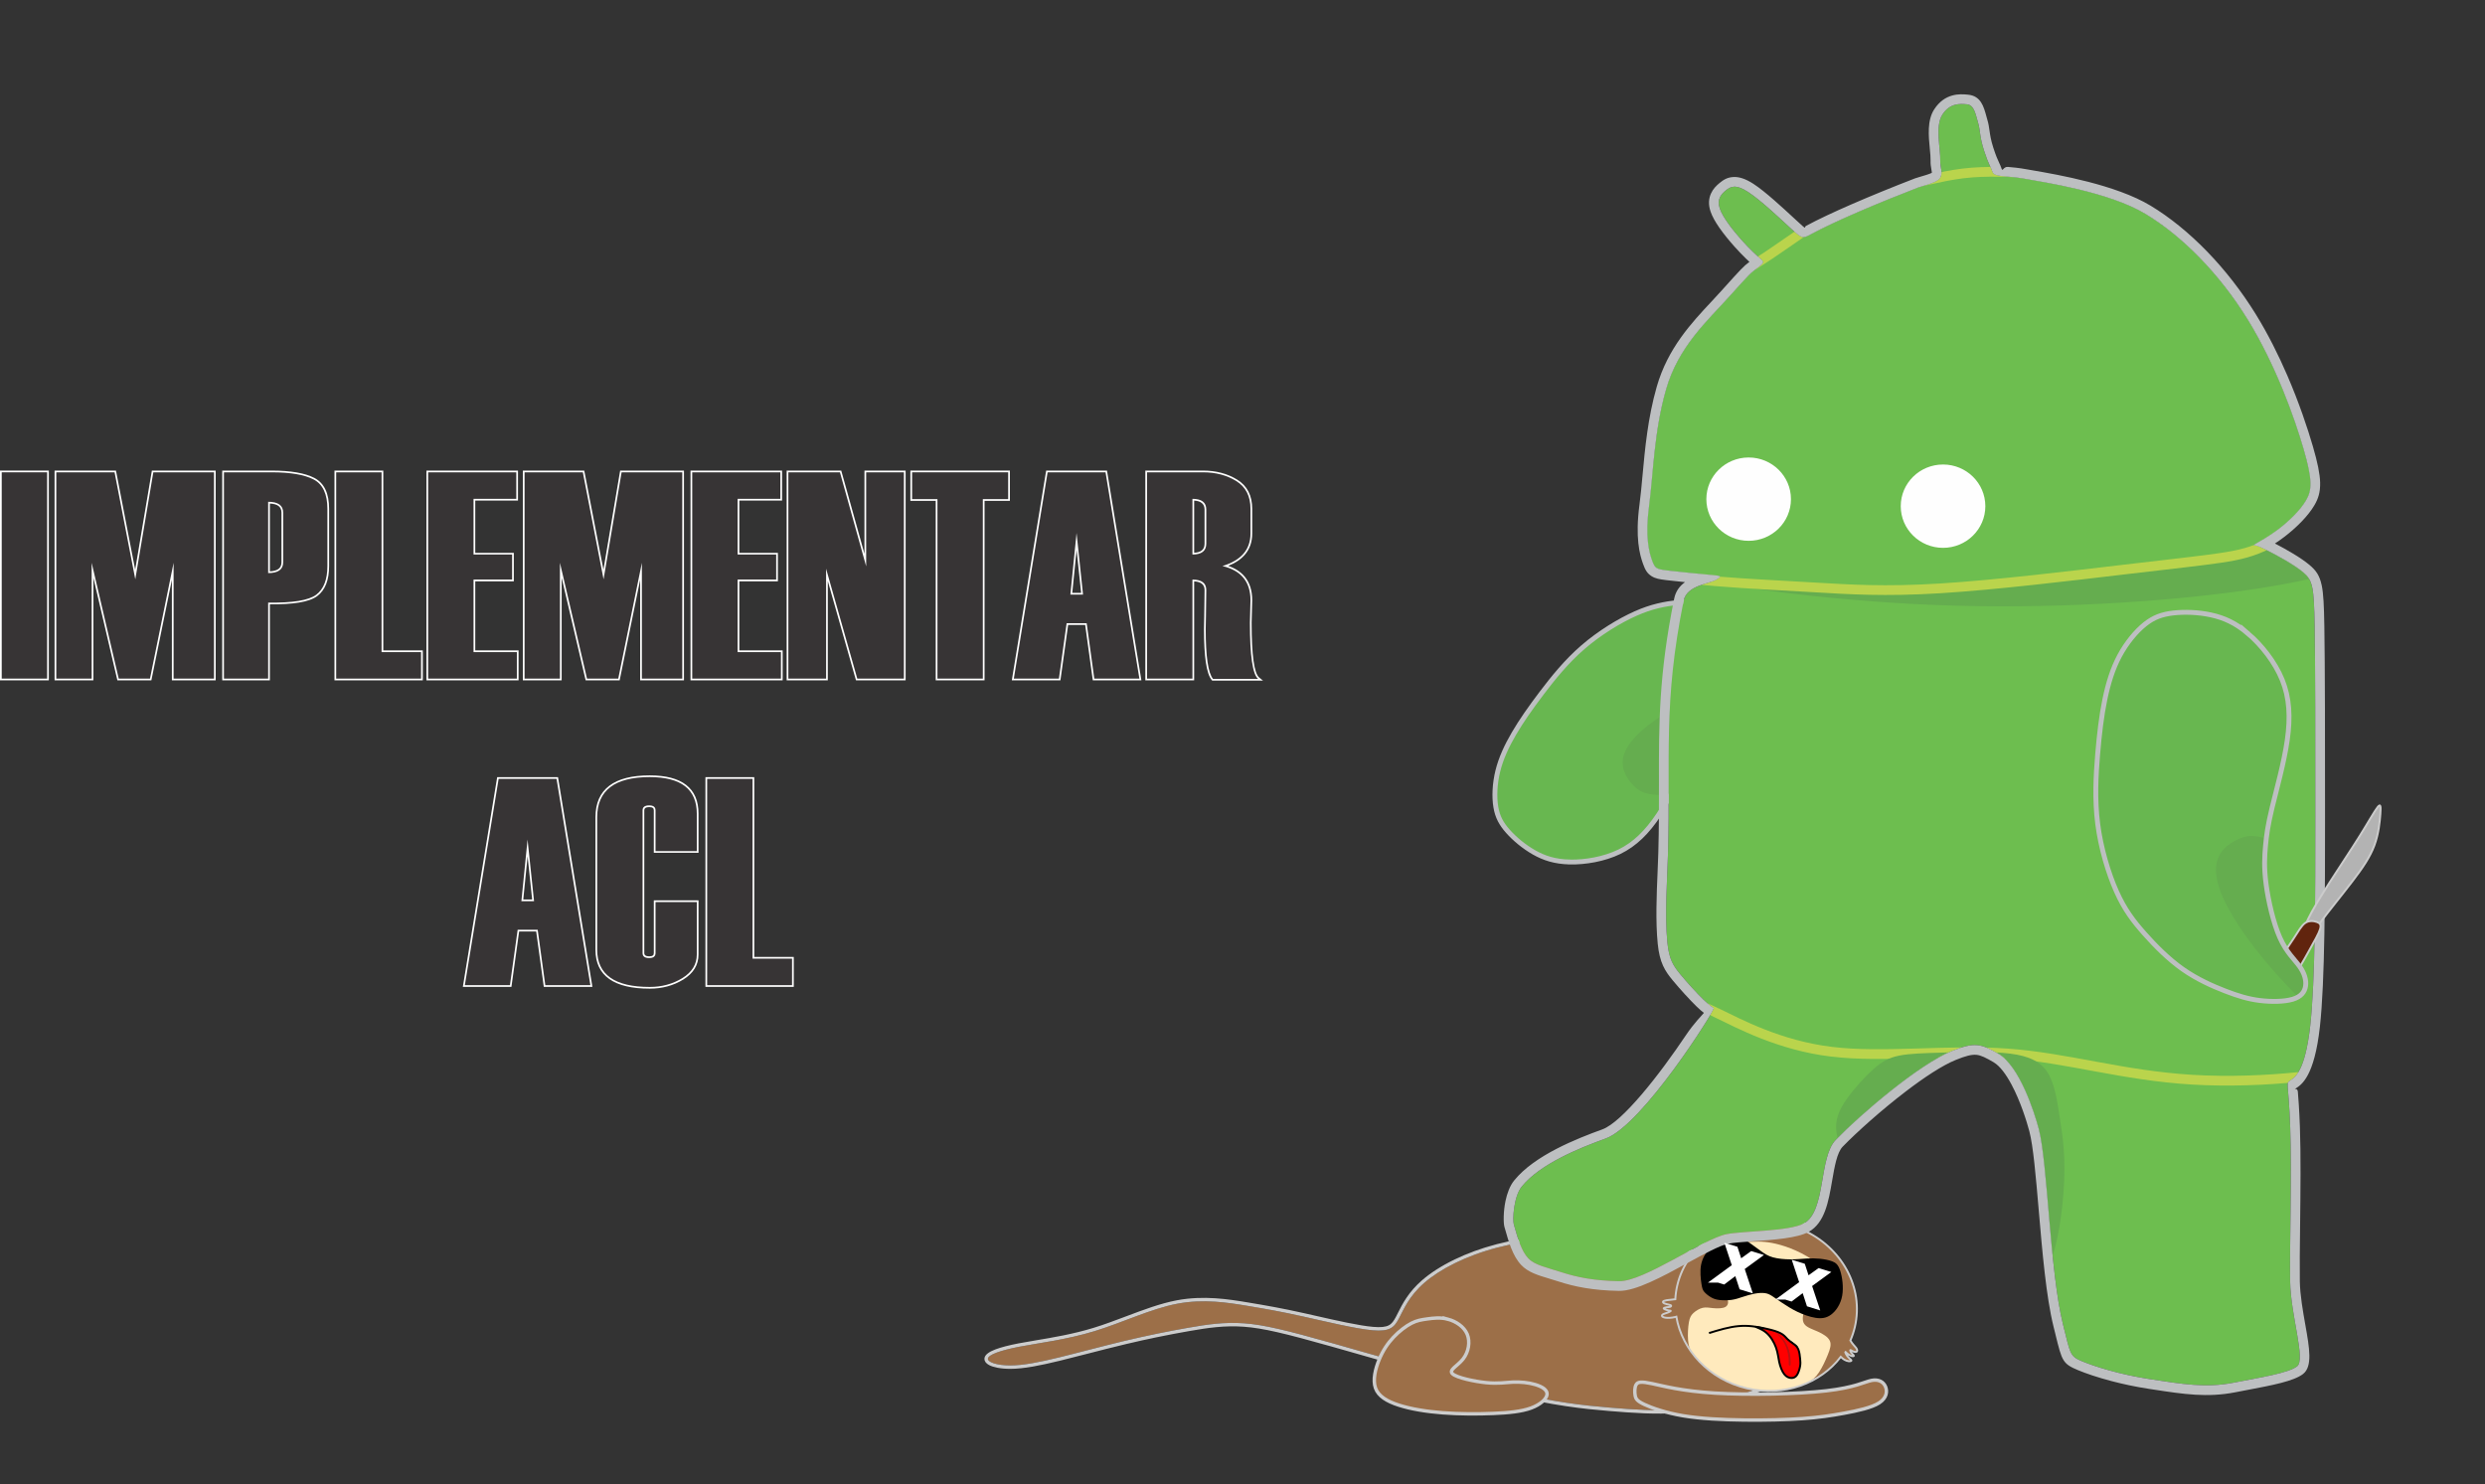 <?xml version="1.0" encoding="UTF-8"?>
<!DOCTYPE svg PUBLIC "-//W3C//DTD SVG 1.0//EN" "http://www.w3.org/TR/2001/REC-SVG-20010904/DTD/svg10.dtd">
<!-- Creator: CorelDRAW -->
<svg xmlns="http://www.w3.org/2000/svg" xml:space="preserve" width="255.19mm" height="152.4mm" version="1.0" style="shape-rendering:geometricPrecision; text-rendering:geometricPrecision; image-rendering:optimizeQuality; fill-rule:evenodd; clip-rule:evenodd"
viewBox="0 0 7285 4350.62"
 xmlns:xlink="http://www.w3.org/1999/xlink"
 xmlns:xodm="http://www.corel.com/coreldraw/odm/2003">
 <rect x="0" y="0" width="7285" height="4350.62" fill="#333333" stroke="none"/>
 <defs>
  <style type="text/css">
   <![CDATA[
    .str4 {stroke:#BAD44C;stroke-width:28.55;stroke-miterlimit:22.926}
    .str3 {stroke:#BDBFC1;stroke-width:14.27;stroke-miterlimit:22.926}
    .str5 {stroke:white;stroke-width:20.14;stroke-miterlimit:22.926}
    .str6 {stroke:#CCCCCC;stroke-width:10.07;stroke-miterlimit:22.926}
    .str0 {stroke:black;stroke-width:5.71;stroke-miterlimit:22.926}
    .str2 {stroke:#CCCCCC;stroke-width:5.71;stroke-miterlimit:22.926}
    .str1 {stroke:#BA1212;stroke-width:5.71;stroke-linecap:round;stroke-miterlimit:22.926}
    .fil0 {fill:none}
    .fil16 {fill:none;fill-rule:nonzero}
    .fil6 {fill:black}
    .fil14 {fill:#61240E}
    .fil9 {fill:#65AD4F}
    .fil8 {fill:#68B750}
    .fil10 {fill:#6DBE4F}
    .fil3 {fill:#9C6F48}
    .fil13 {fill:#B3B3B3}
    .fil11 {fill:#BDBFC1}
    .fil4 {fill:#CCCCCC}
    .fil12 {fill:#FEFEFE}
    .fil7 {fill:red}
    .fil5 {fill:#FFEABD}
    .fil2 {fill:white}
    .fil1 {fill:#373435;fill-rule:nonzero}
    .fil15 {fill:white;fill-rule:nonzero}
   ]]>
  </style>
   <clipPath id="id0">
    <path d="M5194.51 3582.25c-129.36,-12.12 -248.95,65.21 -277.35,185.9 -3.2,13.6 -5.1,27.23 -5.81,40.77 -9.59,1.28 -18.72,1.84 -25.08,2.84 -6.45,1.02 -10.05,2.5 -10.94,4.27 -0.88,1.77 0.96,3.83 4.55,5.38 3.59,1.54 8.94,2.57 12.68,3.45 3.75,0.88 5.91,1.62 6.44,2.79 0.54,1.17 -0.54,2.78 -3.06,3.59 -2.52,0.81 -6.47,0.81 -10.2,1.32 -3.73,0.52 -7.23,1.56 -8.18,2.61 -0.95,1.06 0.66,2.14 3.51,3.39 2.85,1.25 6.93,2.68 10.62,3.31 3.69,0.64 6.99,0.48 6.4,1.5 -0.59,1.02 -5.07,3.23 -9.52,4.86 -4.46,1.63 -8.89,2.68 -12.06,4.26 -3.16,1.58 -5.06,3.7 -4.26,5.75 0.8,2.05 4.29,4.03 10.95,4.9 6.66,0.87 16.49,0.62 27.72,-2.09 1.13,-0.27 2.28,-0.57 3.43,-0.89 16.88,98.41 96.17,183.95 206.38,209.89 108.6,25.56 216.14,-14.08 275.7,-92.33l0.25 0.25c3.11,3.11 6.64,6.21 10.75,8.52 4.11,2.31 8.77,3.83 12.3,4.24 3.53,0.41 5.93,-0.28 7.09,-1.05 1.16,-0.78 1.08,-1.63 -0.56,-3.27 -1.64,-1.64 -4.83,-4.07 -7.78,-7.27 -2.94,-3.21 -5.63,-7.19 -7.25,-10.46 -1.62,-3.27 -2.17,-5.83 -1.66,-5.92 0.51,-0.09 2.08,2.29 5.22,5.01 3.15,2.72 7.87,5.79 11.92,7.23 4.06,1.44 7.45,1.26 7.99,0.14 0.55,-1.13 -1.75,-3.21 -3.79,-5.22 -2.04,-2.02 -3.81,-3.97 -5.13,-6.37 -1.32,-2.4 -2.18,-5.26 -1.35,-5.6 0.83,-0.34 3.36,1.83 7.13,3.51 3.77,1.68 8.79,2.85 11.27,1.32 2.48,-1.53 2.42,-5.78 -1.34,-11.05 -3.77,-5.28 -11.24,-11.58 -16.43,-21l-0.49 -0.92c5.42,-12.46 9.81,-25.54 13.02,-39.17 27.45,-116.64 -39.39,-235.01 -153.29,-285.11 0.68,-2.43 1.33,-4.71 1.9,-6.99 2.16,-8.68 3.03,-17.33 3.57,-24.07 0.54,-6.74 0.75,-11.58 0.2,-15.66 -0.55,-4.09 -1.86,-7.42 -3.87,-9.29 -2,-1.87 -4.7,-2.27 -5.81,-0.55 -1.1,1.72 -0.61,5.56 -3.09,10.67 -2.48,5.12 -7.94,11.51 -11.79,15.5 -3.85,3.98 -6.08,5.55 -7.47,6.04 -1.39,0.49 -1.95,-0.11 -1.27,-2.51 0.68,-2.4 2.6,-6.6 4.56,-10.45 1.95,-3.85 3.94,-7.34 4.6,-10.67 0.67,-3.33 0.02,-6.51 -0.58,-8.4 -0.6,-1.89 -1.16,-2.49 -3.34,-1.13 -2.18,1.35 -5.98,4.64 -8.87,8.5 -2.89,3.86 -4.86,8.28 -6.79,11.55 -1.93,3.27 -3.83,5.38 -6,7.2 -2.17,1.82 -4.63,3.33 -5.25,2.02 -0.62,-1.31 0.59,-5.45 1.5,-8.84 0.92,-3.39 1.54,-6.04 1.41,-9.45 -0.13,-3.41 -1.01,-7.57 -2.05,-9.09 -1.04,-1.53 -2.23,-0.41 -3.52,3.59 -1.29,4 -2.68,10.89 -6.63,15.31 -3.95,4.42 -10.46,6.38 -12.06,6.24 -1.59,-0.14 1.73,-2.39 3.3,-5.62 1.58,-3.24 1.41,-7.47 0.63,-12.07 -0.78,-4.61 -2.17,-9.59 -3.25,-10.89 -1.09,-1.3 -1.88,1.07 -2.54,2.89 -0.66,1.82 -1.2,3.09 -3.96,5.93 -2.76,2.84 -7.76,7.25 -10.48,10.92 -2.72,3.67 -3.18,6.58 -3.1,10.21 0.04,1.78 0.2,3.73 0.26,5.83z"/>
   </clipPath>
    <clipPath id="id1">
     <path d="M5176.58 3905.77c14.12,11.32 24.45,29.36 30.01,45 5.56,15.65 6.37,28.93 9.38,42.4 3.02,13.47 8.24,27.15 14.68,35.39 6.43,8.24 14.07,11.06 20.71,11.26 6.63,0.2 12.27,-2.21 16.69,-8.85 4.42,-6.63 7.64,-17.49 9.05,-25.54 1.41,-8.04 1.01,-13.27 0.2,-21.72 -0.81,-8.44 -2.01,-20.11 -5.42,-28.09 -3.41,-7.98 -9.01,-12.28 -14.74,-16.4 -5.73,-4.12 -11.59,-8.07 -16.23,-12.56 -4.64,-4.48 -8.06,-9.51 -14.79,-14.24 -6.74,-4.72 -16.79,-9.15 -33.93,-13.63 -17.14,-4.48 -41.37,-9.03 -44.52,-9 -3.15,0.03 14.77,4.65 28.9,15.97z"/>
    </clipPath>
    <clipPath id="id2">
     <path d="M5194.51 3582.25c-129.36,-12.12 -248.95,65.21 -277.35,185.9 -3.2,13.6 -5.1,27.23 -5.81,40.77 -9.59,1.28 -18.72,1.84 -25.08,2.84 -6.45,1.02 -10.05,2.5 -10.94,4.27 -0.88,1.77 0.96,3.83 4.55,5.38 3.59,1.54 8.94,2.57 12.68,3.45 3.75,0.88 5.91,1.62 6.44,2.79 0.54,1.17 -0.54,2.78 -3.06,3.59 -2.52,0.81 -6.47,0.81 -10.2,1.32 -3.73,0.52 -7.23,1.56 -8.18,2.61 -0.95,1.06 0.66,2.14 3.51,3.39 2.85,1.25 6.93,2.68 10.62,3.31 3.69,0.64 6.99,0.48 6.4,1.5 -0.59,1.02 -5.07,3.23 -9.52,4.86 -4.46,1.63 -8.89,2.68 -12.06,4.26 -3.16,1.58 -5.06,3.7 -4.26,5.75 0.8,2.05 4.29,4.03 10.95,4.9 6.66,0.87 16.49,0.62 27.72,-2.09 1.13,-0.27 2.28,-0.57 3.43,-0.89 16.88,98.41 96.17,183.95 206.38,209.89 108.6,25.56 216.14,-14.08 275.7,-92.33l0.25 0.25c3.11,3.11 6.64,6.21 10.75,8.52 4.11,2.31 8.77,3.83 12.3,4.24 3.53,0.41 5.93,-0.28 7.09,-1.05 1.16,-0.78 1.08,-1.63 -0.56,-3.27 -1.64,-1.64 -4.83,-4.07 -7.78,-7.27 -2.94,-3.21 -5.63,-7.19 -7.25,-10.46 -1.62,-3.27 -2.17,-5.83 -1.66,-5.92 0.51,-0.09 2.08,2.29 5.22,5.01 3.15,2.72 7.87,5.79 11.92,7.23 4.06,1.44 7.45,1.26 7.99,0.14 0.55,-1.13 -1.75,-3.21 -3.79,-5.22 -2.04,-2.02 -3.81,-3.97 -5.13,-6.37 -1.32,-2.4 -2.18,-5.26 -1.35,-5.6 0.83,-0.34 3.36,1.83 7.13,3.51 3.77,1.68 8.79,2.85 11.27,1.32 2.48,-1.53 2.42,-5.78 -1.34,-11.05 -3.77,-5.28 -11.24,-11.58 -16.43,-21l-0.49 -0.92c5.42,-12.46 9.81,-25.54 13.02,-39.17 27.45,-116.64 -39.39,-235.01 -153.29,-285.11 0.68,-2.43 1.33,-4.71 1.9,-6.99 2.16,-8.68 3.03,-17.33 3.57,-24.07 0.54,-6.74 0.75,-11.58 0.2,-15.66 -0.55,-4.09 -1.86,-7.42 -3.87,-9.29 -2,-1.87 -4.7,-2.27 -5.81,-0.55 -1.1,1.72 -0.61,5.56 -3.09,10.67 -2.48,5.12 -7.94,11.51 -11.79,15.5 -3.85,3.98 -6.08,5.55 -7.47,6.04 -1.39,0.49 -1.95,-0.11 -1.27,-2.51 0.68,-2.4 2.6,-6.6 4.56,-10.45 1.95,-3.85 3.94,-7.34 4.6,-10.67 0.67,-3.33 0.02,-6.51 -0.58,-8.4 -0.6,-1.89 -1.16,-2.49 -3.34,-1.13 -2.18,1.35 -5.98,4.64 -8.87,8.5 -2.89,3.86 -4.86,8.28 -6.79,11.55 -1.93,3.27 -3.83,5.38 -6,7.2 -2.17,1.82 -4.63,3.33 -5.25,2.02 -0.62,-1.31 0.59,-5.45 1.5,-8.84 0.92,-3.39 1.54,-6.04 1.41,-9.45 -0.13,-3.41 -1.01,-7.57 -2.05,-9.09 -1.04,-1.53 -2.23,-0.41 -3.52,3.59 -1.29,4 -2.68,10.89 -6.63,15.31 -3.95,4.42 -10.46,6.38 -12.06,6.24 -1.59,-0.14 1.73,-2.39 3.3,-5.62 1.58,-3.24 1.41,-7.47 0.63,-12.07 -0.78,-4.61 -2.17,-9.59 -3.25,-10.89 -1.09,-1.3 -1.88,1.07 -2.54,2.89 -0.66,1.82 -1.2,3.09 -3.96,5.93 -2.76,2.84 -7.76,7.25 -10.48,10.92 -2.72,3.67 -3.18,6.58 -3.1,10.21 0.04,1.78 0.2,3.73 0.26,5.83z"/>
    </clipPath>
   <clipPath id="id3">
    <path d="M4602.49 2527.16c43.87,0.86 99.59,-8.02 145.18,-30.26 45.59,-22.24 81.03,-57.85 114.53,-107.87 33.5,-50.02 65.05,-114.45 88.04,-157.14 22.99,-42.69 37.43,-63.63 53.64,-85.46 16.21,-21.83 34.19,-44.56 67.54,-73.13 33.34,-28.56 82.04,-62.98 120.19,-79.94 38.15,-16.97 65.76,-16.48 87.47,-21.25 21.72,-4.76 37.54,-14.78 46.12,-27.64 8.58,-12.86 9.91,-28.58 -1.89,-47.96 -11.8,-19.38 -36.72,-42.41 -61.69,-59.77 -24.98,-17.36 -50.02,-29.06 -83.38,-41.69 -33.37,-12.63 -75.08,-26.2 -120.18,-31.56 -45.1,-5.36 -93.6,-2.52 -136.3,2.36 -42.69,4.88 -79.56,11.8 -127.07,32.95 -47.5,21.15 -105.63,56.54 -154.25,98.61 -48.61,42.06 -87.72,90.8 -120.62,134.19 -32.9,43.39 -59.59,81.44 -81.3,118.52 -21.71,37.08 -38.43,73.19 -47.57,110.45 -9.14,37.26 -10.69,75.66 -5.84,105.02 4.85,29.37 16.1,49.7 35.42,71.45 19.32,21.75 46.7,44.91 76.39,61.79 29.69,16.88 61.69,27.46 105.55,28.31z"/>
   </clipPath>
   <clipPath id="id4">
    <path d="M6047.8 3882.39c21.87,87.49 19.89,93.46 55.68,108.38 35.79,14.91 109.38,38.78 200.85,52.7 91.47,13.92 161.51,26.18 243.04,10.27 81.53,-15.91 160.9,-28.17 186.75,-48.06 25.85,-19.89 -18.68,-147.53 -20.35,-248.81 -1.67,-101.28 5.11,-319.09 0.21,-452.17 -4.9,-133.09 -13.92,-128.27 0,-137.22 13.92,-8.95 43.75,-26.85 58.66,-160.08 14.91,-133.24 14.91,-381.82 14.91,-612.5 0,-230.68 0,-443.46 -1.95,-559.25 -1.95,-115.79 -5.84,-134.58 -33.5,-157.82 -27.65,-23.24 -79.06,-50.92 -106.75,-64.77 -27.69,-13.84 -31.64,-13.84 -35.1,-13.84 -3.46,0 -6.43,0 4.45,-6.43 10.88,-6.43 35.59,-19.28 64.76,-41.53 29.17,-22.25 62.78,-53.88 80.58,-84.04 17.8,-30.16 19.77,-58.83 -6.92,-150.78 -26.69,-91.95 -82.06,-247.17 -164.12,-380.15 -82.06,-132.98 -190.82,-243.71 -299.08,-308.97 -108.26,-65.25 -300.76,-93.36 -354.64,-103.24 -53.88,-9.89 -88.92,-3.91 -94.12,-19.81 -5.2,-15.9 -11.08,-20.63 -24.68,-62.7 -13.59,-42.06 -10.55,-58.41 -17.47,-81.65 -6.92,-23.23 -11.14,-52.15 -32.4,-54.13 -21.26,-1.98 -50.12,-3.96 -72.36,30.15 -22.24,34.11 -4.9,101.33 -6.16,135.38 -0.77,20.85 10.85,37.8 -3.08,53.62 -10.25,11.64 -53.42,21.63 -60.65,24.43 -114.17,44.15 -243.29,98.36 -315.81,137.64 -23.73,12.85 -25.71,12.85 -56.36,-15.32 -30.65,-28.18 -89.97,-84.53 -127.07,-108.7 -37.1,-24.16 -51.97,-16.13 -65.81,-4.76 -13.84,11.37 -26.65,26.08 -17.73,52.72 8.92,26.63 39.57,65.2 64.29,92.88 24.72,27.68 43.51,44.49 54.38,53.88 10.87,9.39 13.84,11.37 -7.91,27.68 -21.75,16.31 -21.11,15.56 -83.89,85.26 -62.78,69.7 -148.16,145.86 -183.99,270.46 -35.83,124.6 -37.55,248.5 -49.9,341.44 -12.36,92.94 0.49,137.43 8.9,160.66 8.4,23.23 12.36,25.21 44.98,29.17 32.63,3.95 93.92,9.89 126.06,12.85 32.13,2.97 35.1,2.97 16.78,14.43 -18.32,11.47 -86.31,15.93 -95.39,60.91 -61.03,302.04 -38.11,455.8 -45.96,741.08 -1.96,71.19 -10.15,179.49 -1.83,261.99 4.96,49.22 17.5,67.91 38.07,92.86 20.57,24.94 49.18,56.15 67.38,73.7 18.2,17.55 26,21.46 30.55,25.36 4.55,3.9 -208.46,342.94 -317.18,382.23 -75.5,27.29 -192.11,74.19 -245.94,140.96 -23.67,29.37 -27.03,96.56 -23.23,110.19 12.44,44.62 23.34,79.9 42.58,100.11 19.25,20.21 54.28,26.66 98.16,40.96 43.88,14.3 95.24,24.71 168.05,26 72.81,1.29 246.34,-123.84 314.6,-137.81 46.59,-9.53 185,-7.98 227.37,-31.64 65.14,-36.38 42.91,-193.15 93.13,-244.82 73.32,-75.42 243.21,-221.01 340.89,-260.68 66.05,-26.82 85.44,-21.25 136,8.3 62.03,36.25 105.05,170.4 118.18,219.59 26.4,98.91 32.52,419.09 71.1,573.43z"/>
   </clipPath>
   <clipPath id="id5">
    <path d="M6591.57 1858.41c37.41,32.29 77.45,81.66 98.93,134.6 21.48,52.94 24.4,109.46 14.84,176.6 -9.55,67.14 -31.58,144.89 -44.43,197.97 -12.84,53.08 -16.49,81.5 -19.33,111.99 -2.84,30.5 -4.86,63.08 1.6,112.12 6.46,49.04 21.39,114.52 40.61,157.45 19.22,42.93 42.72,63.29 57.34,83.62 14.62,20.33 20.35,40.64 17.87,57.87 -2.49,17.24 -13.2,31.41 -37.67,38.78 -24.47,7.37 -62.69,7.92 -96.69,3.69 -34,-4.24 -63.79,-13.27 -101.26,-27.79 -37.48,-14.52 -82.65,-34.53 -124.49,-63.97 -41.84,-29.44 -80.36,-68.32 -112.48,-104.53 -32.11,-36.21 -57.82,-69.76 -81.73,-123.23 -23.91,-53.47 -46,-126.88 -55.11,-198.72 -9.1,-71.84 -5.22,-142.11 -0.15,-203.24 5.07,-61.13 11.32,-113.1 21.03,-160.52 9.7,-47.42 22.86,-90.27 43.23,-128.38 20.37,-38.11 47.97,-71.47 74.13,-92.43 26.16,-20.97 50.9,-29.55 83.45,-33.24 32.56,-3.7 72.94,-2.52 110.53,5.68 37.59,8.19 72.37,23.4 109.79,55.69z"/>
   </clipPath>
 </defs>
 <g id="Capa_x0020_1">
  <rect class="fil0" x="33.96" y="-0" width="7251.04" height="4350.62" rx="298.12" ry="399.94"/>
  <polygon class="fil1" points="138.1,1989.47 5.04,1989.47 5.04,1384.65 138.1,1384.65 "/>
  <polygon id="_1" class="fil1" points="627.29,1989.47 508.91,1989.47 508.91,1649.9 439.65,1989.47 348.06,1989.47 268.71,1649.9 268.71,1989.47 165.03,1989.47 165.03,1384.65 335.82,1384.65 396.59,1698.44 449.44,1384.65 627.29,1384.65 "/>
  <path id="_2" class="fil1" d="M786.12 1766.55l0 222.92 -129.61 0 0 -604.82 139.69 0c55.3,0 96.48,7.06 123.27,21.03 26.93,14.11 40.32,42.77 40.32,86.12l0 167.62c0,39.75 -10.94,67.68 -32.83,84.1 -22.03,16.56 -68.83,24.19 -140.84,23.04zm44.07 -118.37l0 -145.16c0,-21.31 -14.69,-31.97 -44.07,-31.97l0 209.1c29.38,0 44.07,-10.66 44.07,-31.97z"/>
  <polygon id="_3" class="fil1" points="1234.41,1989.47 985.57,1989.47 985.57,1384.65 1118.63,1384.65 1118.63,1911.71 1234.41,1911.71 "/>
  <polygon id="_4" class="fil1" points="1515.22,1989.47 1255.15,1989.47 1255.15,1384.65 1513.5,1384.65 1513.5,1462.41 1388.21,1462.41 1388.21,1625.71 1501.26,1625.71 1501.26,1699.15 1388.21,1699.15 1388.21,1911.71 1515.22,1911.71 "/>
  <polygon id="_5" class="fil1" points="2000.09,1989.47 1881.72,1989.47 1881.72,1649.9 1812.45,1989.47 1720.86,1989.47 1641.52,1649.9 1641.52,1989.47 1537.83,1989.47 1537.83,1384.65 1708.62,1384.65 1769.4,1698.44 1822.25,1384.65 2000.09,1384.65 "/>
  <polygon id="_6" class="fil1" points="2289.4,1989.47 2029.33,1989.47 2029.33,1384.65 2287.67,1384.65 2287.67,1462.41 2162.39,1462.41 2162.39,1625.71 2275.43,1625.71 2275.43,1699.15 2162.39,1699.15 2162.39,1911.71 2289.4,1911.71 "/>
  <polygon id="_7" class="fil1" points="2649.85,1989.47 2513.19,1989.47 2421.74,1667.18 2421.74,1989.47 2311.14,1989.47 2311.14,1384.65 2462.35,1384.65 2539.25,1660.42 2539.25,1384.65 2649.85,1384.65 "/>
  <polygon id="_8" class="fil1" points="2955.57,1463.27 2881.26,1463.27 2881.26,1989.47 2748.2,1989.47 2748.2,1463.27 2673.9,1463.27 2673.9,1384.65 2955.57,1384.65 "/>
  <path id="_9" class="fil1" d="M3340.21 1989.47l-132.2 0 -22.32 -162.44 -58.75 0 -22.61 162.44 -132.2 0 99.07 -604.82 169.79 0 99.22 604.82zm-165.18 -246.25l-19.01 -180.58 -18.14 180.58 37.15 0z"/>
  <path id="_10" class="fil1" d="M3688.42 1990.33l-132.34 0c-14.26,-17.14 -21.46,-65.81 -21.46,-146.02l0 -0.86 0.72 -36.29c0.72,-50.4 1.01,-76.03 1.01,-77.19 0,-20.59 -13.54,-30.82 -40.61,-30.82l0 290.32 -133.06 0 0 -604.82 164.02 0c37.44,0 69.99,8.64 97.63,25.78 27.79,17.14 41.62,44.21 41.62,81.22l0 72.58c0,46.95 -27.36,78.63 -82.23,95.19 54.87,12.96 82.23,46.37 82.23,100.08l-1.73 66.24c0,96.77 8.06,151.64 24.19,164.6zm-152.07 -396.74l0 -99.51c0,-21.17 -13.54,-31.68 -40.61,-31.68l0 163.3c27.07,0 40.61,-10.66 40.61,-32.11z"/>
  <path id="_11" class="fil1" d="M1730.8 2888.21l-132.2 0 -22.32 -162.44 -58.75 0 -22.61 162.44 -132.2 0 99.07 -604.82 169.79 0 99.22 604.82zm-165.18 -246.25l-19.01 -180.58 -18.14 180.58 37.15 0z"/>
  <path id="_12" class="fil1" d="M2042.72 2495.08l-120.96 0 0 -119.24c0,-9.79 -6.19,-14.69 -18.58,-14.69 -12.96,0 -19.44,4.9 -19.44,14.69l0 418.19c0,9.79 6.48,14.69 19.44,14.69 12.39,0 18.58,-4.9 18.58,-14.83l0 -149.33 120.96 0 0 153.8c0,28.66 -14.11,51.7 -42.34,69.12 -28.22,17.28 -60.05,25.92 -95.62,25.92 -102.68,0 -154.08,-36.29 -154.08,-108.73l0 -388.96c0,-78.34 51.41,-117.51 154.08,-117.51 92.02,0 137.96,35.71 137.96,107.14l0 109.73z"/>
  <polygon id="_13" class="fil1" points="2321.94,2888.21 2073.1,2888.21 2073.1,2283.39 2206.16,2283.39 2206.16,2810.45 2321.94,2810.45 "/>
  <g>
   <path id="_14" class="fil2" d="M138.1 1994.51l-133.06 0 -5.04 0 0 -5.04 0 -604.82 0 -5.04 5.04 0 133.06 0 5.04 0 0 5.04 0 604.82 0 5.04 -5.04 0zm0 -5.04l-133.06 0 0 -604.82 133.06 0 0 604.82z"/>
  </g>
  <g>
   <path id="_15" class="fil2" d="M627.29 1994.51l-118.37 0 -5.04 0 0 -5.04 0 -289.76 -59.31 290.76 -0.82 4.03 -4.1 0 -91.59 0 -3.99 0 -0.91 -3.89 -69.41 -297.05 0 295.91 0 5.04 -5.04 0 -103.68 0 -5.04 0 0 -5.04 0 -604.82 0 -5.04 5.04 0 170.79 0 4.15 0 0.79 4.09 55.49 286.52 48.24 -286.4 0.71 -4.21 4.24 0 177.85 0 5.04 0 0 5.04 0 604.82 0 5.04 -5.04 0zm0 -5.04l-118.37 0 0 -339.57 -69.26 339.57 -91.59 0 -79.35 -339.57 0 339.57 -103.68 0 0 -604.82 170.79 0 60.77 313.79 52.85 -313.79 177.85 0 0 604.82z"/>
  </g>
  <g>
   <path id="_16" class="fil2" d="M791.16 1771.63l0 217.84 0 5.04 -5.04 0 -129.61 0 -5.04 0 0 -5.04 0 -604.82 0 -5.04 5.04 0 139.69 0c27.88,0 52.26,1.79 73.12,5.34 21.07,3.59 38.58,9.03 52.47,16.27 14.46,7.58 25.29,19.06 32.48,34.42 7.04,15.05 10.55,33.76 10.55,56.14l0 167.62c0,20.49 -2.85,38.02 -8.56,52.63 -5.82,14.88 -14.58,26.7 -26.3,35.48 -11.68,8.78 -29.62,15.14 -53.88,19.1 -22.6,3.69 -50.91,5.36 -84.93,5.01zm-5.04 -5.08l0 222.92 -129.61 0 0 -604.82 139.69 0c55.3,0 96.48,7.06 123.27,21.03 26.93,14.11 40.32,42.77 40.32,86.12l0 167.62c0,39.75 -10.94,67.68 -32.83,84.1 -22.03,16.56 -68.83,24.19 -140.84,23.04zm44.07 -118.37l0 -145.16c0,-21.31 -14.69,-31.97 -44.07,-31.97l0 209.1c29.38,0 44.07,-10.66 44.07,-31.97zm-5.04 0l0 -145.16c0,-8.95 -2.98,-15.59 -8.93,-19.9 -5.63,-4.09 -13.99,-6.39 -25.06,-6.91l0 198.8c11.07,-0.52 19.43,-2.83 25.06,-6.91 5.95,-4.32 8.93,-10.96 8.93,-19.9z"/>
  </g>
  <g>
   <path id="_17" class="fil2" d="M1234.41 1994.51l-248.84 0 -5.04 0 0 -5.04 0 -604.82 0 -5.04 5.04 0 133.06 0 5.04 0 0 5.04 0 522.03 110.75 0 5.04 0 0 5.04 0 77.76 0 5.04 -5.04 0zm0 -5.04l-248.84 0 0 -604.82 133.06 0 0 527.06 115.78 0 0 77.76z"/>
  </g>
  <g>
   <path id="_18" class="fil2" d="M1515.22 1994.51l-260.08 0 -5.03 0 -0 -5.04 0 -604.82 0 -5.04 5.04 0 258.35 0 5.04 0 0 5.04 0 77.76 0 5.04 -5.04 0 -120.25 0 0 153.23 108.01 0 5.04 0 0 5.04 0 73.44 0 5.04 -5.04 0 -108.01 0 0 202.48 121.98 0 5.04 0 0 5.04 0 77.76 0 5.04 -5.04 0zm0 -5.04l-260.08 0 0 -604.82 258.35 0 0 77.76 -125.29 0 0 163.3 113.04 0 0 73.44 -113.04 0 0 212.55 127.01 0 0 77.76z"/>
  </g>
  <g>
   <path id="_19" class="fil2" d="M2000.09 1994.51l-118.37 0 -5.04 0 0 -5.04 0 -289.76 -59.31 290.76 -0.82 4.03 -4.1 0 -91.59 0 -3.99 0 -0.91 -3.89 -69.41 -297.05 0 295.91 0 5.04 -5.04 0 -103.68 0 -5.04 0 0 -5.04 0 -604.82 0 -5.04 5.04 0 170.79 0 4.15 0 0.79 4.09 55.49 286.52 48.24 -286.4 0.71 -4.21 4.24 0 177.85 0 5.04 0 0 5.04 0 604.82 0 5.04 -5.04 0zm0 -5.04l-118.37 0 0 -339.57 -69.26 339.57 -91.59 0 -79.35 -339.57 0 339.57 -103.68 0 0 -604.82 170.79 0 60.77 313.79 52.85 -313.79 177.85 0 0 604.82z"/>
  </g>
  <g>
   <path id="_20" class="fil2" d="M2289.4 1994.51l-260.08 0 -5.04 0 0 -5.04 0 -604.82 0 -5.04 5.04 0 258.35 0 5.04 0 0 5.04 0 77.76 0 5.04 -5.04 0 -120.25 0 0 153.23 108.01 0 5.04 0 0 5.04 0 73.44 0 5.04 -5.04 0 -108.01 0 0 202.48 121.98 0 5.04 0 0 5.04 0 77.76 0 5.04 -5.04 0zm0 -5.04l-260.08 0 0 -604.82 258.35 0 0 77.76 -125.29 0 0 163.3 113.04 0 0 73.44 -113.04 0 0 212.55 127.01 0 0 77.76z"/>
  </g>
  <g>
   <path id="_21" class="fil2" d="M2649.85 1994.51l-136.66 0 -3.79 0 -1.04 -3.68 -81.57 -287.48 0 286.13 0 5.04 -5.04 0 -110.6 0 -5.03 0 -0 -5.04 0 -604.82 0 -5.04 5.04 0 151.21 0 3.81 0 1.03 3.7 67.02 240.36 0 -239.02 0 -5.04 5.04 0 110.6 0 5.04 0 0 5.04 0 604.82 0 5.04 -5.04 0zm0 -5.04l-136.66 0 -91.44 -322.29 0 322.29 -110.6 0 0 -604.82 151.21 0 76.9 275.77 0 -275.77 110.6 0 0 604.82z"/>
  </g>
  <g>
   <path id="_22" class="fil2" d="M2955.57 1468.31l-69.27 0 0 521.16 0 5.04 -5.04 0 -133.06 0 -5.04 0 0 -5.04 0 -521.16 -69.27 0 -5.04 0 0 -5.04 0 -78.63 0 -5.04 5.03 0 281.67 0 5.04 0 0 5.04 0 78.63 0 5.04 -5.04 0zm0 -5.04l-74.31 0 0 526.2 -133.06 0 0 -526.2 -74.31 0 0 -78.63 281.67 0 0 78.63z"/>
  </g>
  <g>
   <path id="_23" class="fil2" d="M3340.21 1994.51l-132.2 0 -4.37 0 -0.6 -4.37 -21.72 -158.07 -50.01 0 -22 158.09 -0.6 4.35 -4.37 0 -132.2 0 -5.91 0 0.96 -5.84 99.07 -604.82 0.69 -4.23 4.26 0 169.79 0 4.26 0 0.69 4.23 99.22 604.82 0.96 5.84 -5.92 0zm0 -5.04l-132.2 0 -22.32 -162.44 -58.75 0 -22.61 162.44 -132.2 0 99.07 -604.82 169.79 0 99.22 604.82zm-165.18 -246.25l-19.01 -180.58 -18.14 180.58 37.15 0zm-5.58 -5.04l-13.31 -126.48 -12.71 126.48 26.02 0z"/>
  </g>
  <g>
   <path id="_24" class="fil2" d="M3688.42 1995.37l-132.34 0 -2.33 0 -1.52 -1.83c-7.74,-9.31 -13.49,-26.62 -17.21,-51.91 -3.61,-24.6 -5.43,-57.04 -5.43,-97.32l0 -0.86 0.02 -0.1 0.72 -36.29c0.27,-18.95 0.48,-34.4 0.64,-46.36 0.25,-18.76 0.35,-29.59 0.35,-30.73 0,-15.96 -10.18,-24.48 -30.54,-25.64l0 285.14 0 5.04 -5.04 0 -133.06 0 -5.04 0 0 -5.04 0 -604.82 0 -5.04 5.04 0 164.02 0c19.1,0 37.01,2.22 53.71,6.62 16.76,4.42 32.29,11.08 46.56,19.92 14.68,9.06 25.71,20.77 33.06,35.14 7.31,14.28 10.96,31.06 10.96,50.34l0 72.58c0,24.71 -7.25,45.46 -21.78,62.28 -11.64,13.47 -27.89,24.29 -48.77,32.47 20.89,7.13 37.17,17.8 48.83,31.99 14.48,17.63 21.72,40.49 21.72,68.54l-0.02 0.12 -1.73 66.13 0.02 0c0,95.17 7.44,148.74 22.31,160.68l11.14 8.95 -14.29 0zm0 -5.04l-132.34 0c-14.26,-17.14 -21.46,-65.81 -21.46,-146.02l0 -0.86 0.72 -36.29c0.72,-50.4 1.01,-76.03 1.01,-77.19 0,-20.59 -13.54,-30.82 -40.61,-30.82l0 290.32 -133.06 0 0 -604.82 164.02 0c37.44,0 69.99,8.64 97.63,25.78 27.79,17.14 41.62,44.21 41.62,81.22l0 72.58c0,46.95 -27.36,78.63 -82.23,95.19 54.87,12.96 82.23,46.37 82.23,100.08l-1.73 66.24c0,96.77 8.06,151.64 24.19,164.6zm-152.07 -396.74l0 -99.51c0,-21.17 -13.54,-31.68 -40.61,-31.68l0 163.3c27.07,0 40.61,-10.66 40.61,-32.11zm-5.04 0l0 -99.51c0,-16.49 -10.18,-25.3 -30.54,-26.5l0 152.95c9.86,-0.56 17.3,-2.81 22.31,-6.77 5.48,-4.33 8.23,-11.05 8.23,-20.17z"/>
  </g>
  <g>
   <path id="_25" class="fil2" d="M1730.8 2893.25l-132.2 0 -4.37 0 -0.6 -4.37 -21.72 -158.07 -50.01 0 -22 158.09 -0.6 4.35 -4.37 0 -132.2 0 -5.91 0 0.96 -5.84 99.07 -604.82 0.69 -4.23 4.26 0 169.79 0 4.26 -0 0.69 4.23 99.22 604.82 0.96 5.84 -5.92 0zm0 -5.04l-132.2 0 -22.32 -162.44 -58.75 0 -22.61 162.44 -132.2 0 99.07 -604.82 169.79 0 99.22 604.82zm-165.18 -246.25l-19.01 -180.58 -18.14 180.58 37.15 0zm-5.58 -5.04l-13.31 -126.48 -12.71 126.48 26.02 0z"/>
  </g>
  <g>
   <path id="_26" class="fil2" d="M2042.72 2500.11l-120.96 0 -5.04 0 0 -5.04 0 -119.24c0,-3.29 -0.91,-5.65 -2.72,-7.08 -2.16,-1.71 -5.78,-2.57 -10.83,-2.57 -9.6,0 -14.41,3.22 -14.41,9.65l0 418.19c0,6.43 4.8,9.65 14.41,9.65 5.03,0 8.64,-0.86 10.81,-2.59 1.82,-1.45 2.74,-3.85 2.74,-7.21l0 -149.33 0 -5.04 5.04 0 120.96 0 5.04 0 0 5.04 0 153.8c0,15.26 -3.78,29.06 -11.33,41.39 -7.47,12.2 -18.61,22.87 -33.41,32l-0.02 0.02c-14.53,8.9 -29.98,15.57 -46.37,20.01 -16.36,4.44 -33.65,6.66 -51.86,6.66 -52.39,0 -91.87,-9.38 -118.43,-28.12 -27.12,-19.13 -40.69,-47.69 -40.69,-85.64l0 -388.96c0,-40.82 13.52,-71.53 40.53,-92.13 26.59,-20.28 66.14,-30.42 118.59,-30.42 47.16,0 82.68,9.29 106.58,27.85 24.28,18.86 36.42,46.97 36.42,84.33l0 109.73 0 5.04 -5.04 0zm0 -5.04l-120.96 0 0 -119.24c0,-9.79 -6.19,-14.69 -18.58,-14.69 -12.96,0 -19.44,4.9 -19.44,14.69l0 418.19c0,9.79 6.48,14.69 19.44,14.69 12.39,0 18.58,-4.9 18.58,-14.83l0 -149.33 120.96 0 0 153.8c0,28.66 -14.11,51.7 -42.34,69.12 -28.22,17.28 -60.05,25.92 -95.62,25.92 -102.68,0 -154.08,-36.29 -154.08,-108.73l0 -388.96c0,-78.34 51.41,-117.51 154.08,-117.51 92.02,0 137.96,35.71 137.96,107.14l0 109.73z"/>
  </g>
  <g>
   <path id="_27" class="fil2" d="M2321.94 2893.25l-248.84 0 -5.04 0 0 -5.04 0 -604.82 0 -5.04 5.03 0 133.06 0 5.04 0 0 5.04 0 522.03 110.75 0 5.04 0 0 5.04 0 77.76 0 5.04 -5.04 0zm0 -5.04l-248.84 0 0 -604.82 133.06 0 0 527.06 115.78 0 0 77.76z"/>
  </g>
  <g>
   <path class="fil3" d="M4943.76 3669c-65.38,-22.49 -147.9,-38.84 -246.17,-42.31 -98.27,-3.47 -212.3,5.95 -306.98,30.54 -94.68,24.59 -170,64.34 -215.29,103.79 -45.29,39.46 -60.54,78.61 -74.39,104.58 -13.85,25.98 -26.29,38.78 -76.72,34.38 -50.43,-4.4 -138.87,-26.02 -204.01,-40.49 -65.14,-14.47 -106.99,-21.79 -163.48,-31.21 -56.49,-9.41 -127.63,-20.93 -205.04,-6.28 -77.42,14.65 -161.11,55.45 -243.23,80.56 -82.13,25.11 -162.68,34.52 -219.69,45.51 -57.02,10.99 -90.49,23.54 -92.58,34.52 -2.09,10.99 27.2,20.4 65.38,20.4 38.18,0 85.26,-9.41 143.32,-23.54 58.06,-14.12 127.11,-32.96 193.02,-48.65 65.91,-15.69 128.68,-28.24 185.17,-38.18 56.49,-9.94 106.71,-17.26 164.25,-13.08 57.54,4.19 122.4,19.88 261.54,59.11 139.14,39.23 352.55,102 501.11,137.57 148.55,35.57 232.25,43.94 307.05,50.21 74.8,6.28 140.71,10.46 197.72,5.75 57.01,-4.71 105.14,-18.31 142,-29.38 36.86,-11.07 62.46,-19.61 91.23,-29.54 28.77,-9.94 60.71,-21.28 78.25,-49.96 17.54,-28.68 20.68,-74.72 -1.82,-123.36 -22.49,-48.64 -70.61,-99.91 -118.81,-139.86 -48.19,-39.95 -96.45,-68.59 -161.83,-91.08z"/>
   <path id="_1_0" class="fil4" d="M4943.76 3669c-65.38,-22.49 -147.9,-38.84 -246.17,-42.31 -98.27,-3.47 -212.3,5.95 -306.98,30.54 -94.68,24.59 -170,64.34 -215.29,103.79 -45.29,39.46 -60.54,78.61 -74.39,104.58 -13.85,25.98 -26.29,38.78 -76.72,34.38 -50.43,-4.4 -138.87,-26.02 -204.01,-40.49 -65.14,-14.47 -106.99,-21.79 -163.48,-31.21 -56.49,-9.41 -127.63,-20.93 -205.04,-6.28 -77.42,14.65 -161.11,55.45 -243.23,80.56 -82.13,25.11 -162.68,34.52 -219.69,45.51 -57.02,10.99 -90.49,23.54 -92.58,34.52 -2.09,10.99 27.2,20.4 65.38,20.4 38.18,0 85.26,-9.41 143.32,-23.54 58.06,-14.12 127.11,-32.96 193.02,-48.65 65.91,-15.69 128.68,-28.24 185.17,-38.18 56.49,-9.94 106.71,-17.26 164.25,-13.08 57.54,4.19 122.4,19.88 261.54,59.11 139.14,39.23 352.55,102 501.11,137.57 148.55,35.57 232.25,43.94 307.05,50.21 74.8,6.28 140.71,10.46 197.72,5.75 57.01,-4.71 105.14,-18.31 142,-29.38 36.86,-11.07 62.46,-19.61 91.23,-29.54 28.77,-9.94 60.71,-21.28 78.25,-49.96 17.54,-28.68 20.68,-74.72 -1.82,-123.36 -22.49,-48.64 -70.61,-99.91 -118.81,-139.86 -48.19,-39.95 -96.45,-68.59 -161.83,-91.08zm-114.46 -39.15c43.84,7.53 83.15,17.74 117.73,29.63 33.22,11.43 62.19,24.47 89.05,39.78 26.87,15.31 51.45,32.78 75.92,53.07 26.13,21.66 52.28,46.65 74.52,72.83 19.57,23.03 36.12,47.03 47,70.57 11.31,24.47 16.49,48.46 16.81,70.22 0.36,24.37 -5.42,46.02 -15.55,62.59 -9.8,16.03 -23.47,27.13 -38.61,35.55 -14.47,8.05 -30.12,13.54 -44.95,18.66 -15.26,5.27 -29.17,10.01 -42.74,14.43 -14.75,4.81 -30.45,9.74 -48.88,15.27 -18.49,5.55 -39.86,11.75 -64.11,17.23 -24.25,5.48 -51.03,10.15 -79.94,12.54 -28.77,2.38 -59.92,2.5 -93.37,1.24 -33.65,-1.27 -68.82,-3.88 -106,-7 -37.53,-3.15 -77.33,-6.83 -126.5,-14.2 -48.9,-7.33 -107.21,-18.37 -182.05,-36.29 -118.06,-28.27 -275.2,-73.14 -404.52,-110.06 -36.41,-10.4 -70.61,-20.16 -96.98,-27.6 -69.42,-19.57 -120.29,-33.27 -160.9,-42.58 -40.25,-9.22 -70.38,-14.13 -98.63,-16.18 -28.26,-2.05 -54.65,-1.29 -80.87,1.2 -26.16,2.49 -52.72,6.8 -80.95,11.76 -30.15,5.3 -61.56,11.24 -93.53,17.83 -28.76,5.93 -59.17,12.65 -91.05,20.24 -38.51,9.17 -74.85,18.54 -109.8,27.54 -29.44,7.59 -57.94,14.93 -83.17,21.07 -29.38,7.15 -55.93,13.09 -79.78,17.22 -24.38,4.22 -46.25,6.63 -65.9,6.63 -13.79,0 -26.61,-1.2 -37.42,-3.26 -10.06,-1.92 -18.53,-4.64 -24.64,-7.91 -8.63,-4.61 -13.5,-10.77 -13.5,-18.19 0,-0.94 0.1,-1.94 0.3,-3l0.01 0c1.78,-9.19 12.89,-17.63 32.14,-24.81 16.33,-6.09 39.48,-12.13 68.42,-17.7 15.01,-2.89 31.75,-5.69 49.72,-8.7 49.79,-8.33 109.19,-18.26 168.96,-36.54 31.33,-9.57 63.43,-21.68 95.3,-33.7 50.65,-19.1 100.76,-38.01 149,-47.13 39.65,-7.5 77.61,-8.31 112.85,-6.04 35.03,2.26 67.22,7.53 95.7,12.28 28.16,4.69 52.74,8.88 78.69,13.75 25.53,4.79 52.35,10.26 85.3,17.58 13.38,2.97 24.84,5.58 36.63,8.26 58.38,13.27 125.11,28.43 166.07,32 23.13,2.02 37.14,0.32 46.54,-4.65 8.84,-4.68 14.42,-13.07 20.47,-24.41 1.74,-3.26 3.93,-7.61 6.25,-12.22 13.07,-25.98 30.38,-60.38 70.38,-95.23 24.25,-21.13 56.85,-42.32 96.22,-61.29 35.77,-17.24 77.22,-32.69 123.16,-44.62 46.26,-12.01 97.04,-20.44 148.34,-25.54 54.8,-5.45 110.27,-7.11 161.51,-5.31 47.56,1.68 91.4,6.32 131.36,13.19z"/>
  </g>
  <path class="fil3" d="M5194.51 3582.25c-129.36,-12.12 -248.95,65.21 -277.35,185.9 -3.2,13.6 -5.1,27.23 -5.81,40.77 -9.59,1.28 -18.72,1.84 -25.08,2.84 -6.45,1.02 -10.05,2.5 -10.94,4.27 -0.88,1.77 0.96,3.83 4.55,5.38 3.59,1.54 8.94,2.57 12.68,3.45 3.75,0.88 5.91,1.62 6.44,2.79 0.54,1.17 -0.54,2.78 -3.06,3.59 -2.52,0.81 -6.47,0.81 -10.2,1.32 -3.73,0.52 -7.23,1.56 -8.18,2.61 -0.95,1.06 0.66,2.14 3.51,3.39 2.85,1.25 6.93,2.68 10.62,3.31 3.69,0.64 6.99,0.48 6.4,1.5 -0.59,1.02 -5.07,3.23 -9.52,4.86 -4.46,1.63 -8.89,2.68 -12.06,4.26 -3.16,1.58 -5.06,3.7 -4.26,5.75 0.8,2.05 4.29,4.03 10.95,4.9 6.66,0.87 16.49,0.62 27.72,-2.09 1.13,-0.27 2.28,-0.57 3.43,-0.89 16.88,98.41 96.17,183.95 206.38,209.89 108.6,25.56 216.14,-14.08 275.7,-92.33l0.25 0.25c3.11,3.11 6.64,6.21 10.75,8.52 4.11,2.31 8.77,3.83 12.3,4.24 3.53,0.41 5.93,-0.28 7.09,-1.05 1.16,-0.78 1.08,-1.63 -0.56,-3.27 -1.64,-1.64 -4.83,-4.07 -7.78,-7.27 -2.94,-3.21 -5.63,-7.19 -7.25,-10.46 -1.62,-3.27 -2.17,-5.83 -1.66,-5.92 0.51,-0.09 2.08,2.29 5.22,5.01 3.15,2.72 7.87,5.79 11.92,7.23 4.06,1.44 7.45,1.26 7.99,0.14 0.55,-1.13 -1.75,-3.21 -3.79,-5.22 -2.04,-2.02 -3.81,-3.97 -5.13,-6.37 -1.32,-2.4 -2.18,-5.26 -1.35,-5.6 0.83,-0.34 3.36,1.83 7.13,3.51 3.77,1.68 8.79,2.85 11.27,1.32 2.48,-1.53 2.42,-5.78 -1.34,-11.05 -3.77,-5.28 -11.24,-11.58 -16.43,-21l-0.49 -0.92c5.42,-12.46 9.81,-25.54 13.02,-39.17 27.45,-116.64 -39.39,-235.01 -153.29,-285.11 0.68,-2.43 1.33,-4.71 1.9,-6.99 2.16,-8.68 3.03,-17.33 3.57,-24.07 0.54,-6.74 0.75,-11.58 0.2,-15.66 -0.55,-4.09 -1.86,-7.42 -3.87,-9.29 -2,-1.87 -4.7,-2.27 -5.81,-0.55 -1.1,1.72 -0.61,5.56 -3.09,10.67 -2.48,5.12 -7.94,11.51 -11.79,15.5 -3.85,3.98 -6.08,5.55 -7.47,6.04 -1.39,0.49 -1.95,-0.11 -1.27,-2.51 0.68,-2.4 2.6,-6.6 4.56,-10.45 1.95,-3.85 3.94,-7.34 4.6,-10.67 0.67,-3.33 0.02,-6.51 -0.58,-8.4 -0.6,-1.89 -1.16,-2.49 -3.34,-1.13 -2.18,1.35 -5.98,4.64 -8.87,8.5 -2.89,3.86 -4.86,8.28 -6.79,11.55 -1.93,3.27 -3.83,5.38 -6,7.2 -2.17,1.82 -4.63,3.33 -5.25,2.02 -0.62,-1.31 0.59,-5.45 1.5,-8.84 0.92,-3.39 1.54,-6.04 1.41,-9.45 -0.13,-3.41 -1.01,-7.57 -2.05,-9.09 -1.04,-1.53 -2.23,-0.41 -3.52,3.59 -1.29,4 -2.68,10.89 -6.63,15.31 -3.95,4.42 -10.46,6.38 -12.06,6.24 -1.59,-0.14 1.73,-2.39 3.3,-5.62 1.58,-3.24 1.41,-7.47 0.63,-12.07 -0.78,-4.61 -2.17,-9.59 -3.25,-10.89 -1.09,-1.3 -1.88,1.07 -2.54,2.89 -0.66,1.82 -1.2,3.09 -3.96,5.93 -2.76,2.84 -7.76,7.25 -10.48,10.92 -2.72,3.67 -3.18,6.58 -3.1,10.21 0.04,1.78 0.2,3.73 0.26,5.83z"/>
  <g style="clip-path:url(#id0)">
   <g id="_2669425649872">
    <path id="_1_1" class="fil5" d="M5239.52 4085.23c18.83,-7.38 41.11,-18.73 57.27,-28.81 16.16,-10.07 26.21,-18.88 35.92,-33.43 9.71,-14.56 19.08,-34.86 25.81,-51.57 6.73,-16.71 10.83,-29.82 5.63,-40.85 -5.2,-11.02 -19.68,-19.96 -35.38,-26.93 -15.7,-6.96 -32.63,-11.95 -39.66,-22.66 -7.03,-10.7 -4.17,-27.12 2.87,-45.32 7.05,-18.2 18.28,-38.17 23.74,-55.99 5.45,-17.82 5.11,-33.48 9.5,-43.97 4.39,-10.49 13.49,-15.81 6.88,-25.72 -6.61,-9.91 -28.96,-24.43 -50.62,-35.6 -21.66,-11.17 -42.64,-19 -61.09,-24.29 -18.46,-5.29 -34.4,-8.03 -47.43,-9.22 -13.03,-1.19 -23.15,-0.82 -36.08,-0.35 -12.93,0.48 -28.67,1.06 -37.87,4.81 -9.19,3.75 -11.82,10.67 -18.9,35.4 -7.08,24.73 -18.6,67.26 -21.25,91.59 -2.65,24.33 3.55,30.46 6.03,38.09 2.48,7.62 1.24,16.73 -6.93,21.27 -8.16,4.54 -23.23,4.51 -35.3,3.43 -12.06,-1.08 -21.11,-3.21 -30.93,-0.99 -9.82,2.21 -20.41,8.77 -27.5,15.39 -7.09,6.63 -10.67,13.32 -13.12,27.16 -2.44,13.83 -3.74,34.81 -2.4,51.8 1.34,16.99 5.32,29.99 12.19,42.42 6.88,12.42 16.66,24.28 26.13,35.3 9.47,11.03 18.63,21.22 28.73,30.64 10.1,9.41 21.14,18.04 34.96,26.65 13.82,8.61 30.41,17.19 42.94,25.92 12.52,8.73 20.98,17.6 36.35,19.3 15.37,1.7 37.65,-3.78 56.48,-8.23 18.83,-4.45 34.22,-7.86 53.04,-15.25z"/>
    <path class="fil6" d="M4987.89 3763.4c-2.11,-13.77 -4.68,-36.48 -1.04,-55.4 3.64,-18.93 13.49,-34.07 22.83,-46.07 9.34,-12 18.18,-20.86 28.15,-26.66 9.98,-5.8 21.09,-8.54 31.63,-9.78 10.53,-1.24 20.49,-1 30.53,2.3 10.05,3.29 20.19,9.64 30.79,17.02 10.6,7.38 21.65,15.8 32,23.25 10.35,7.44 20,13.9 34.51,18.01 14.51,4.11 33.88,5.88 51.44,5.94 17.56,0.06 33.31,-1.59 47.23,-2.38 13.92,-0.8 26.01,-0.75 38.75,0.51 12.74,1.25 26.13,3.71 36.48,7.66 10.35,3.96 17.67,9.42 23.55,27.44 5.88,18.03 10.34,48.62 5.72,73.71 -4.62,25.09 -18.3,44.68 -32.53,55.18 -14.23,10.5 -28.99,11.91 -45.93,9.21 -16.93,-2.71 -36.04,-9.53 -53.08,-17.73 -17.04,-8.2 -32.01,-17.78 -44.27,-26.02 -12.26,-8.24 -21.81,-15.14 -29.4,-19.95 -7.59,-4.82 -13.24,-7.54 -21.36,-8.64 -8.12,-1.1 -18.72,-0.57 -30.29,1.6 -11.56,2.16 -24.1,5.97 -35.07,9.55 -10.97,3.59 -20.37,6.96 -32.06,8.63 -11.68,1.67 -25.64,1.65 -36.16,0.34 -10.51,-1.31 -17.59,-3.91 -24.84,-8.18 -7.26,-4.27 -14.7,-10.21 -19.26,-15.59 -4.55,-5.38 -6.21,-10.19 -8.33,-23.96z"/>
    <path class="fil6 str0" d="M5292.06 3725.61c-3.02,4.5 -16.55,9.99 -26.24,11.2 -9.68,1.22 -15.53,-1.84 -16.21,-5.46 -0.68,-3.62 3.81,-7.82 9.75,-10.79 5.95,-2.97 13.35,-4.72 20.8,-3.85 7.45,0.88 14.92,4.38 11.9,8.88z"/>
    <path class="fil6 str0" d="M5083.3 3671.07c5.31,-1.08 18.8,4.5 26.55,10.43 7.75,5.93 9.77,12.21 7.72,15.26 -2.06,3.05 -8.2,2.89 -14.52,0.84 -6.32,-2.06 -12.83,-6.01 -17.51,-11.86 -4.68,-5.85 -7.55,-13.6 -2.24,-14.68z"/>
    <path class="fil0 str0" d="M5010.17 3908.07c28.96,-8.85 57.91,-17.7 85.87,-20.31 27.95,-2.61 54.9,1 78.63,8.44 23.73,7.44 44.24,18.7 59.32,28.15 15.08,9.45 24.74,17.09 34.39,24.74"/>
    <path class="fil7" d="M5176.58 3905.77c14.12,11.32 24.45,29.36 30.01,45 5.56,15.65 6.37,28.93 9.38,42.4 3.02,13.47 8.24,27.15 14.68,35.39 6.43,8.24 14.07,11.06 20.71,11.26 6.63,0.2 12.27,-2.21 16.69,-8.85 4.42,-6.63 7.64,-17.49 9.05,-25.54 1.41,-8.04 1.01,-13.27 0.2,-21.72 -0.81,-8.44 -2.01,-20.11 -5.42,-28.09 -3.41,-7.98 -9.01,-12.28 -14.74,-16.4 -5.73,-4.12 -11.59,-8.07 -16.23,-12.56 -4.64,-4.48 -8.06,-9.51 -14.79,-14.24 -6.74,-4.72 -16.79,-9.15 -33.93,-13.63 -17.14,-4.48 -41.37,-9.03 -44.52,-9 -3.15,0.03 14.77,4.65 28.9,15.97z"/>
   </g>
   <g style="clip-path:url(#id1)">
    <g>
     <path id="_1_2" class="fil0 str1" d="M5196.76 3891.53c11.4,11.98 22.81,23.96 30.53,35.18 7.72,11.22 11.76,21.68 14.38,30.53 2.62,8.84 3.82,16.07 4.42,23.02 0.6,6.96 0.6,13.64 0.6,20.33"/>
     <path class="fil7" d="M5205.97 3901.23c1.31,3.34 4.98,7.63 10.72,13.16 5.74,5.54 13.53,12.31 19.44,22.65 5.91,10.35 9.93,24.27 13.72,35.15 3.79,10.88 7.35,18.72 9.91,14.28 2.56,-4.44 4.14,-21.15 5.58,-33.38 1.44,-12.23 2.76,-19.98 0.63,-26.95 -2.13,-6.97 -7.7,-13.15 -13.58,-18.36 -5.88,-5.22 -12.06,-9.47 -17.48,-12.54 -5.42,-3.07 -10.08,-4.94 -14.64,-5.09 -4.56,-0.15 -9.02,1.42 -11.78,3.4 -2.76,1.98 -3.83,4.36 -2.52,7.69z"/>
    </g>
   </g>
   <g style="clip-path:url(#id2)">
    <path class="fil0 str0" d="M5176.58 3905.77c14.12,11.32 24.45,29.36 30.01,45 5.56,15.65 6.37,28.93 9.38,42.4 3.02,13.47 8.24,27.15 14.68,35.39 6.43,8.24 14.07,11.06 20.71,11.26 6.63,0.2 12.27,-2.21 16.69,-8.85 4.42,-6.63 7.64,-17.49 9.05,-25.54 1.41,-8.04 1.01,-13.27 0.2,-21.72 -0.81,-8.44 -2.01,-20.11 -5.42,-28.09 -3.41,-7.98 -9.01,-12.28 -14.74,-16.4 -5.73,-4.12 -11.59,-8.07 -16.23,-12.56 -4.64,-4.48 -8.06,-9.51 -14.79,-14.24 -6.74,-4.72 -16.79,-9.15 -33.93,-13.63 -17.14,-4.48 -41.37,-9.03 -44.52,-9 -3.15,0.03 14.77,4.65 28.9,15.97z"/>
   </g>
  </g>
  <path class="fil0 str2" d="M5194.51 3582.25c-129.36,-12.12 -248.95,65.21 -277.35,185.9 -3.2,13.6 -5.1,27.23 -5.81,40.77 -9.59,1.28 -18.72,1.84 -25.08,2.84 -6.45,1.02 -10.05,2.5 -10.94,4.27 -0.88,1.77 0.96,3.83 4.55,5.38 3.59,1.54 8.94,2.57 12.68,3.45 3.75,0.88 5.91,1.62 6.44,2.79 0.54,1.17 -0.54,2.78 -3.06,3.59 -2.52,0.81 -6.47,0.81 -10.2,1.32 -3.73,0.52 -7.23,1.56 -8.18,2.61 -0.95,1.06 0.66,2.14 3.51,3.39 2.85,1.25 6.93,2.68 10.62,3.31 3.69,0.64 6.99,0.48 6.4,1.5 -0.59,1.02 -5.07,3.23 -9.52,4.86 -4.46,1.63 -8.89,2.68 -12.06,4.26 -3.16,1.58 -5.06,3.7 -4.26,5.75 0.8,2.05 4.29,4.03 10.95,4.9 6.66,0.87 16.49,0.62 27.72,-2.09 1.13,-0.27 2.28,-0.57 3.43,-0.89 16.88,98.41 96.17,183.95 206.38,209.89 108.6,25.56 216.14,-14.08 275.7,-92.33l0.25 0.25c3.11,3.11 6.64,6.21 10.75,8.52 4.11,2.31 8.77,3.83 12.3,4.24 3.53,0.41 5.93,-0.28 7.09,-1.05 1.16,-0.78 1.08,-1.63 -0.56,-3.27 -1.64,-1.64 -4.83,-4.07 -7.78,-7.27 -2.94,-3.21 -5.63,-7.19 -7.25,-10.46 -1.62,-3.27 -2.17,-5.83 -1.66,-5.92 0.51,-0.09 2.08,2.29 5.22,5.01 3.15,2.72 7.87,5.79 11.92,7.23 4.06,1.44 7.45,1.26 7.99,0.14 0.55,-1.13 -1.75,-3.21 -3.79,-5.22 -2.04,-2.02 -3.81,-3.97 -5.13,-6.37 -1.32,-2.4 -2.18,-5.26 -1.35,-5.6 0.83,-0.34 3.36,1.83 7.13,3.51 3.77,1.68 8.79,2.85 11.27,1.32 2.48,-1.53 2.42,-5.78 -1.34,-11.05 -3.77,-5.28 -11.24,-11.58 -16.43,-21l-0.49 -0.92c5.42,-12.46 9.81,-25.54 13.02,-39.17 27.45,-116.64 -39.39,-235.01 -153.29,-285.11 0.68,-2.43 1.33,-4.71 1.9,-6.99 2.16,-8.68 3.03,-17.33 3.57,-24.07 0.54,-6.74 0.75,-11.58 0.2,-15.66 -0.55,-4.09 -1.86,-7.42 -3.87,-9.29 -2,-1.87 -4.7,-2.27 -5.81,-0.55 -1.1,1.72 -0.61,5.56 -3.09,10.67 -2.48,5.12 -7.94,11.51 -11.79,15.5 -3.85,3.98 -6.08,5.55 -7.47,6.04 -1.39,0.49 -1.95,-0.11 -1.27,-2.51 0.68,-2.4 2.6,-6.6 4.56,-10.45 1.95,-3.85 3.94,-7.34 4.6,-10.67 0.67,-3.33 0.02,-6.51 -0.58,-8.4 -0.6,-1.89 -1.16,-2.49 -3.34,-1.13 -2.18,1.35 -5.98,4.64 -8.87,8.5 -2.89,3.86 -4.86,8.28 -6.79,11.55 -1.93,3.27 -3.83,5.38 -6,7.2 -2.17,1.82 -4.63,3.33 -5.25,2.02 -0.62,-1.31 0.59,-5.45 1.5,-8.84 0.92,-3.39 1.54,-6.04 1.41,-9.45 -0.13,-3.41 -1.01,-7.57 -2.05,-9.09 -1.04,-1.53 -2.23,-0.41 -3.52,3.59 -1.29,4 -2.68,10.89 -6.63,15.31 -3.95,4.42 -10.46,6.38 -12.06,6.24 -1.59,-0.14 1.73,-2.39 3.3,-5.62 1.58,-3.24 1.41,-7.47 0.63,-12.07 -0.78,-4.61 -2.17,-9.59 -3.25,-10.89 -1.09,-1.3 -1.88,1.07 -2.54,2.89 -0.66,1.82 -1.2,3.09 -3.96,5.93 -2.76,2.84 -7.76,7.25 -10.48,10.92 -2.72,3.67 -3.18,6.58 -3.1,10.21 0.04,1.78 0.2,3.73 0.26,5.83z"/>
  <path class="fil8" d="M4602.49 2527.16c43.87,0.86 99.59,-8.02 145.18,-30.26 45.59,-22.24 81.03,-57.85 114.53,-107.87 33.5,-50.02 65.05,-114.45 88.04,-157.14 22.99,-42.69 37.43,-63.63 53.64,-85.46 16.21,-21.83 34.19,-44.56 67.54,-73.13 33.34,-28.56 82.04,-62.98 120.19,-79.94 38.15,-16.97 65.76,-16.48 87.47,-21.25 21.72,-4.76 37.54,-14.78 46.12,-27.64 8.58,-12.86 9.91,-28.58 -1.89,-47.96 -11.8,-19.38 -36.72,-42.41 -61.69,-59.77 -24.98,-17.36 -50.02,-29.06 -83.38,-41.69 -33.37,-12.63 -75.08,-26.2 -120.18,-31.56 -45.1,-5.36 -93.6,-2.52 -136.3,2.36 -42.69,4.88 -79.56,11.8 -127.07,32.95 -47.5,21.15 -105.63,56.54 -154.25,98.61 -48.61,42.06 -87.72,90.8 -120.62,134.19 -32.9,43.39 -59.59,81.44 -81.3,118.52 -21.71,37.08 -38.43,73.19 -47.57,110.45 -9.14,37.26 -10.69,75.66 -5.84,105.02 4.85,29.37 16.1,49.7 35.42,71.45 19.32,21.75 46.7,44.91 76.39,61.79 29.69,16.88 61.69,27.46 105.55,28.31z"/>
  <g style="clip-path:url(#id3)">
   <g id="_2669425652608">
    <path id="_1_3" class="fil9" d="M4884.21 2330.42c61.04,-2.58 161.85,-21.94 239.06,-38.68 77.21,-16.74 130.84,-30.86 179.27,-47.64 48.44,-16.78 91.68,-36.23 132.33,-56.08 40.65,-19.85 78.69,-40.1 121.27,-66.45 42.58,-26.35 89.7,-58.79 112.09,-87.32 22.4,-28.53 20.06,-53.14 -0.83,-75.82 -20.89,-22.68 -60.33,-43.43 -143.75,-46.97 -83.42,-3.54 -210.8,10.13 -332.17,44.44 -121.37,34.32 -236.74,89.28 -311.78,136.88 -75.04,47.59 -109.77,87.81 -119.56,121.89 -9.79,34.07 5.36,62 23.57,83.06 18.21,21.07 39.47,35.28 100.51,32.7z"/>
   </g>
  </g>
  <path class="fil0 str3" d="M4602.49 2527.16c43.87,0.86 99.59,-8.02 145.18,-30.26 45.59,-22.24 81.03,-57.85 114.53,-107.87 33.5,-50.02 65.05,-114.45 88.04,-157.14 22.99,-42.69 37.43,-63.63 53.64,-85.46 16.21,-21.83 34.19,-44.56 67.54,-73.13 33.34,-28.56 82.04,-62.98 120.19,-79.94 38.15,-16.97 65.76,-16.48 87.47,-21.25 21.72,-4.76 37.54,-14.78 46.12,-27.64 8.58,-12.86 9.91,-28.58 -1.89,-47.96 -11.8,-19.38 -36.72,-42.41 -61.69,-59.77 -24.98,-17.36 -50.02,-29.06 -83.38,-41.69 -33.37,-12.63 -75.08,-26.2 -120.18,-31.56 -45.1,-5.36 -93.6,-2.52 -136.3,2.36 -42.69,4.88 -79.56,11.8 -127.07,32.95 -47.5,21.15 -105.63,56.54 -154.25,98.61 -48.61,42.06 -87.72,90.8 -120.62,134.19 -32.9,43.39 -59.59,81.44 -81.3,118.52 -21.71,37.08 -38.43,73.19 -47.57,110.45 -9.14,37.26 -10.69,75.66 -5.84,105.02 4.85,29.37 16.1,49.7 35.42,71.45 19.32,21.75 46.7,44.91 76.39,61.79 29.69,16.88 61.69,27.46 105.55,28.31z"/>
  <path class="fil10" d="M6047.8 3882.39c21.87,87.49 19.89,93.46 55.68,108.38 35.79,14.91 109.38,38.78 200.85,52.7 91.47,13.92 161.51,26.18 243.04,10.27 81.53,-15.91 160.9,-28.17 186.75,-48.06 25.85,-19.89 -18.68,-147.53 -20.35,-248.81 -1.67,-101.28 5.11,-319.09 0.21,-452.17 -4.9,-133.09 -13.92,-128.27 0,-137.22 13.92,-8.95 43.75,-26.85 58.66,-160.08 14.91,-133.24 14.91,-381.82 14.91,-612.5 0,-230.68 0,-443.46 -1.95,-559.25 -1.95,-115.79 -5.84,-134.58 -33.5,-157.82 -27.65,-23.24 -79.06,-50.92 -106.75,-64.77 -27.69,-13.84 -31.64,-13.84 -35.1,-13.84 -3.46,0 -6.43,0 4.45,-6.43 10.88,-6.43 35.59,-19.28 64.76,-41.53 29.17,-22.25 62.78,-53.88 80.58,-84.04 17.8,-30.16 19.77,-58.83 -6.92,-150.78 -26.69,-91.95 -82.06,-247.17 -164.12,-380.15 -82.06,-132.98 -190.82,-243.71 -299.08,-308.97 -108.26,-65.25 -300.76,-93.36 -354.64,-103.24 -53.88,-9.89 -88.92,-3.91 -94.12,-19.81 -5.2,-15.9 -11.08,-20.63 -24.68,-62.7 -13.59,-42.06 -10.55,-58.41 -17.47,-81.65 -6.92,-23.23 -11.14,-52.15 -32.4,-54.13 -21.26,-1.98 -50.12,-3.96 -72.36,30.15 -22.24,34.11 -4.9,101.33 -6.16,135.38 -0.77,20.85 10.85,37.8 -3.08,53.62 -10.25,11.64 -53.42,21.63 -60.65,24.43 -114.17,44.15 -243.29,98.36 -315.81,137.64 -23.73,12.85 -25.71,12.85 -56.36,-15.32 -30.65,-28.18 -89.97,-84.53 -127.07,-108.7 -37.1,-24.16 -51.97,-16.13 -65.81,-4.76 -13.84,11.37 -26.65,26.08 -17.73,52.72 8.92,26.63 39.57,65.2 64.29,92.88 24.72,27.68 43.51,44.49 54.38,53.88 10.87,9.39 13.84,11.37 -7.91,27.68 -21.75,16.31 -21.11,15.56 -83.89,85.26 -62.78,69.7 -148.16,145.86 -183.99,270.46 -35.83,124.6 -37.55,248.5 -49.9,341.44 -12.36,92.94 0.49,137.43 8.9,160.66 8.4,23.23 12.36,25.21 44.98,29.17 32.63,3.95 93.92,9.89 126.06,12.85 32.13,2.97 35.1,2.97 16.78,14.43 -18.32,11.47 -86.31,15.93 -95.39,60.91 -61.03,302.04 -38.11,455.8 -45.96,741.08 -1.96,71.19 -10.15,179.49 -1.83,261.99 4.96,49.22 17.5,67.91 38.07,92.86 20.57,24.94 49.18,56.15 67.38,73.7 18.2,17.55 26,21.46 30.55,25.36 4.55,3.9 -208.46,342.94 -317.18,382.23 -75.5,27.29 -192.11,74.19 -245.94,140.96 -23.67,29.37 -27.03,96.56 -23.23,110.19 12.44,44.62 23.34,79.9 42.58,100.11 19.25,20.21 54.28,26.66 98.16,40.96 43.88,14.3 95.24,24.71 168.05,26 72.81,1.29 246.34,-123.84 314.6,-137.81 46.59,-9.53 185,-7.98 227.37,-31.64 65.14,-36.38 42.91,-193.15 93.13,-244.82 73.32,-75.42 243.21,-221.01 340.89,-260.68 66.05,-26.82 85.44,-21.25 136,8.3 62.03,36.25 105.05,170.4 118.18,219.59 26.4,98.91 32.52,419.09 71.1,573.43z"/>
  <g style="clip-path:url(#id4)">
   <g id="_2669425653952">
    <path id="_1_4" class="fil0 str4" d="M5031.82 2968.93c66.28,32.03 183.76,95.67 337.1,114.36 153.33,18.69 342.51,-7.57 517.67,5.23 175.16,12.8 336.29,64.66 541.15,76.85 204.86,12.2 453.46,-15.28 578.69,-62.15 125.23,-46.87 127.08,-113.15 76.47,-139.96 -50.61,-26.81 -153.69,-14.14 -195.85,1.58 -42.16,15.72 -23.39,34.48 8.02,41.42 31.41,6.93 75.47,2.04 121.57,-37.12 46.1,-39.16 94.23,-112.59 94,-314.3 -0.23,-201.72 -48.84,-531.71 -103.5,-708.2 -54.66,-176.49 -115.38,-199.46 -170.61,-242.63 -55.23,-43.17 -104.98,-106.54 -188.09,-138.25 -83.11,-31.71 -199.58,-31.75 -403.26,-34.96 -203.68,-3.21 -494.56,-9.6 -713.95,13.59 -219.39,23.18 -367.29,75.93 -493.93,127.72 -126.64,51.79 -232.02,102.62 -339.69,162.45 -107.68,59.83 -217.64,128.64 -237.63,271.51 -19.99,142.87 50,359.78 125.43,501.58 75.43,141.8 156.31,208.49 215.55,250.7 59.24,42.21 96.84,59.95 123.18,69.03 26.34,9.08 41.41,9.52 107.69,41.55z"/>
    <path class="fil9" d="M6770.4 1370.28c-154.88,-26.33 -421.32,-47.34 -626.75,-60.6 -205.43,-13.25 -349.84,-18.75 -483.12,-17.71 -133.28,1.04 -255.44,8.6 -371.35,18.05 -115.91,9.45 -225.57,20.79 -350.91,38.95 -125.34,18.16 -266.35,43.16 -342.6,74.55 -76.25,31.39 -87.74,69.17 -51.32,113.25 36.41,44.08 120.72,94.45 327.41,140.94 206.69,46.5 535.76,89.13 864.31,98.05 328.54,8.92 656.56,-15.86 878.28,-49.59 221.71,-33.73 337.12,-76.43 385.66,-122.29 48.54,-45.87 30.22,-94.91 -0.6,-135.26 -30.83,-40.35 -74.14,-72.01 -229.02,-98.34z"/>
    <path class="fil10 str4" d="M4795.21 1675.17c57.56,10.85 141.14,21.17 232.6,28.71 91.46,7.54 190.8,12.3 292.07,18.2 101.27,5.9 204.48,12.93 368.39,2.8 163.91,-10.13 388.51,-37.43 538.87,-55.14 150.36,-17.71 226.47,-25.82 282.7,-34.21 56.22,-8.39 92.56,-17.06 141.99,-41.54 49.43,-24.49 111.95,-64.79 192.85,-137.06 80.89,-72.27 180.17,-176.51 212.44,-311.77 32.26,-135.26 -2.48,-301.55 -70.73,-437.43 -68.25,-135.88 -170.01,-241.36 -299.06,-263.08 -129.06,-21.72 -285.41,40.33 -388.65,66.61 -103.24,26.28 -153.35,16.78 -199.02,10.47 -45.66,-6.31 -86.88,-9.43 -144.16,-13.29 -57.29,-3.86 -130.64,-8.46 -200.78,0 -70.14,8.46 -137.06,29.98 -186.25,34.25 -49.2,4.26 -80.66,-8.73 -105.88,-0.36 -25.22,8.37 -44.18,38.1 -71.25,62.87 -27.07,24.76 -62.25,44.57 -113.59,79.51 -51.34,34.94 -118.85,85.01 -200.98,129.73 -82.13,44.72 -178.89,84.1 -265.73,137.29 -86.85,53.19 -163.78,120.2 -225.21,199 -61.43,78.8 -107.34,169.39 -111.68,250.67 -4.34,81.28 32.88,153.25 73.21,191.72 40.33,38.47 83.76,43.43 121.26,51.61 37.49,8.18 69.03,19.57 126.6,30.42z"/>
    <path class="fil9" d="M6004.03 3146.45c-20.32,-33.38 -53.99,-50.22 -110.28,-57.48 -56.29,-7.26 -135.2,-4.95 -194.98,-3.23 -59.79,1.72 -100.45,2.84 -130.81,8.92 -30.36,6.07 -50.42,17.11 -75.98,39.78 -25.56,22.66 -56.61,56.96 -78.62,88.35 -22.02,31.39 -35,59.87 -29.32,99.3 5.68,39.43 30.03,89.8 89.71,136.29 59.68,46.5 154.7,89.13 247.13,160.58 92.43,71.46 182.28,171.74 239.39,148.74 57.11,-23.01 81.5,-169.3 89.04,-271.19 7.55,-101.89 -1.74,-159.36 -9.87,-213.06 -8.13,-53.7 -15.1,-103.63 -35.41,-137.01z"/>
   </g>
  </g>
  <g>
   <path class="fil11" d="M6713.98 3304.7c-4.9,-133.09 -13.92,-128.27 0,-137.22 13.92,-8.95 43.75,-26.85 58.66,-160.08 14.91,-133.24 14.91,-381.82 14.91,-612.5 0,-230.68 0,-443.46 -1.95,-559.25 -1.95,-115.79 -5.84,-134.58 -33.5,-157.82 -27.65,-23.24 -79.06,-50.92 -106.75,-64.77 -27.69,-13.84 -31.64,-13.84 -35.1,-13.84 -3.46,0 -6.43,0 4.45,-6.43 10.88,-6.43 35.59,-19.28 64.76,-41.53 29.17,-22.25 62.78,-53.88 80.58,-84.04 17.8,-30.16 19.77,-58.83 -6.92,-150.78 -26.69,-91.95 -82.06,-247.17 -164.12,-380.15 -82.06,-132.98 -190.82,-243.71 -299.08,-308.97 -108.26,-65.25 -300.76,-93.36 -354.64,-103.24 -53.88,-9.89 -88.92,-3.91 -94.12,-19.81 -5.2,-15.9 -11.08,-20.63 -24.68,-62.7 -13.59,-42.06 -10.55,-58.41 -17.47,-81.65 -6.92,-23.23 -11.14,-52.15 -32.4,-54.13 -21.26,-1.98 -50.12,-3.96 -72.36,30.15 -22.24,34.11 -4.9,101.33 -6.16,135.38 -0.77,20.85 10.85,37.8 -3.08,53.62 -10.25,11.64 -53.42,21.63 -60.65,24.43 -114.17,44.15 -243.29,98.36 -315.81,137.64 -23.73,12.85 -25.71,12.85 -56.36,-15.32 -30.65,-28.18 -89.97,-84.53 -127.07,-108.7 -37.1,-24.16 -51.97,-16.13 -65.81,-4.76 -13.84,11.37 -26.65,26.08 -17.73,52.72 8.92,26.63 39.57,65.2 64.29,92.88 24.72,27.68 43.51,44.49 54.38,53.88 10.87,9.39 13.84,11.37 -7.91,27.68 -21.75,16.31 -21.11,15.56 -83.89,85.26 -62.78,69.7 -148.16,145.86 -183.99,270.46 -35.83,124.6 -37.55,248.5 -49.9,341.44 -12.36,92.94 0.49,137.43 8.9,160.66 8.4,23.23 12.36,25.21 44.98,29.17 32.63,3.95 93.92,9.89 126.06,12.85 32.13,2.97 35.1,2.97 16.78,14.43 -18.32,11.47 -86.31,15.93 -95.39,60.91 -61.03,302.04 -38.11,455.8 -45.96,741.08 -1.96,71.19 -10.15,179.49 -1.83,261.99 4.96,49.22 17.5,67.91 38.07,92.86 20.57,24.94 49.18,56.15 67.38,73.7 18.2,17.55 26,21.46 30.55,25.36 4.55,3.9 -208.46,342.94 -317.18,382.23 -75.5,27.29 -192.11,74.19 -245.94,140.96 -23.67,29.37 -27.03,96.56 -23.23,110.19 12.44,44.62 23.34,79.9 42.58,100.11 19.25,20.21 54.28,26.66 98.16,40.96 43.88,14.3 95.24,24.71 168.05,26 72.81,1.29 246.34,-123.84 314.6,-137.81 46.59,-9.53 185,-7.98 227.37,-31.64 65.14,-36.38 42.91,-193.15 93.13,-244.82 73.32,-75.42 243.21,-221.01 340.89,-260.68 66.05,-26.82 85.44,-21.25 136,8.3 62.03,36.25 105.05,170.4 118.18,219.59 26.4,98.91 32.52,419.09 71.1,573.43 21.87,87.49 19.89,93.46 55.68,108.38 35.79,14.91 109.38,38.78 200.85,52.7 91.47,13.92 161.51,26.18 243.04,10.27 81.53,-15.91 160.9,-28.17 186.75,-48.06 25.85,-19.89 -18.68,-147.53 -20.35,-248.81 -1.67,-101.28 5.11,-319.09 0.21,-452.17zm-688.09 607.73c-0.96,-3.92 -1.78,-7.27 -5.75,-23.13 -21.55,-86.22 -33.03,-220.16 -43.37,-340.87 -8.51,-99.32 -16.24,-189.5 -27.61,-232.12 -7.72,-28.92 -26.12,-88.26 -52.63,-137.53 -15.5,-28.81 -33.37,-53.67 -52.39,-64.78 -21.93,-12.81 -36.63,-20.39 -50.25,-21.61 -14.26,-1.27 -31.93,3.43 -60.65,15.09 -39.68,16.11 -93.1,51.63 -146.81,92.71 -71.95,55.02 -143.52,119.37 -184.37,161.39 -16.69,17.17 -23.79,58.25 -30.96,99.76 -10.61,61.41 -21.35,123.6 -68.76,150.08 -32.94,18.4 -103.68,23.41 -163.37,27.63 -30.46,2.16 -57.84,4.1 -72.14,7.02 -25.16,5.15 -72.05,30.65 -121.91,57.77 -72.04,39.18 -149.82,81.47 -198.82,80.6 -38.08,-0.67 -70.47,-3.72 -99,-8.46 -29.15,-4.84 -54.32,-11.36 -77.41,-18.88 -8.77,-2.85 -18.07,-5.65 -26.86,-8.28 -34.98,-10.49 -62.84,-18.84 -83.12,-40.14 -12.5,-13.12 -21.84,-29.99 -29.75,-50.05 -6.93,-17.55 -13.07,-38.58 -19.63,-62.11 -3.06,-10.98 -3.31,-44.72 3.25,-75.86 4.62,-21.89 12.57,-44.07 25.22,-59.76 29.77,-36.93 75.6,-67.69 123.98,-92.76 46.64,-24.16 95.82,-43.17 134.44,-57.12 29.66,-10.72 71.42,-51.14 114.33,-101.21 47.31,-55.21 94.76,-121.19 130.16,-173.95 25,-37.25 46.5,-57.85 53.4,-66.35 -5.16,-4.03 -11.99,-9.8 -21.3,-18.78 -9.18,-8.86 -21.47,-21.68 -34.34,-35.76 -12.45,-13.61 -24.99,-27.93 -35.27,-40.39 -11.74,-14.24 -21.26,-26.83 -28.9,-43.68 -7.53,-16.6 -12.69,-36.35 -15.52,-64.45 -6.58,-65.31 -3.18,-144.99 -0.36,-211.19 0.85,-20.02 1.66,-38.81 2.08,-54.37 2.11,-76.71 2,-143.58 1.89,-206.38 -0.29,-173.13 -0.54,-315.95 44.63,-539.5 4.53,-22.41 16.67,-37.58 31.76,-48.41 -0.63,-0.06 -1.26,-0.13 -1.88,-0.19 -21.67,-2.21 -41.2,-4.28 -52.78,-5.69 -20.47,-2.48 -32.36,-4.6 -43.51,-11.7 -13.12,-8.35 -18.5,-18.38 -24.9,-36.09 -4.74,-13.12 -10.75,-32.23 -13.8,-61 -2.91,-27.45 -3.07,-64.01 3.45,-113.05 3.47,-26.14 6.09,-54.57 8.86,-84.77 7.24,-78.87 15.56,-169.44 41.83,-260.8 32.35,-112.51 101.37,-186.25 161.44,-250.43 8.14,-8.69 16.04,-17.13 28.79,-31.29 57.85,-64.23 63.24,-70.18 81.35,-83.93 -3.11,-2.86 -6.49,-6.02 -10.1,-9.51 -9.38,-9.06 -20.69,-20.64 -33.83,-35.36 -14.63,-16.39 -31.25,-36.41 -44.65,-55.78 -11.27,-16.28 -20.6,-32.6 -25.43,-47.03 -7.09,-21.18 -5.22,-38.34 1.34,-52.82 6.07,-13.42 15.59,-22.9 25.32,-30.89 10.93,-8.98 22.63,-16.66 41.14,-17.41 15.6,-0.63 34.1,4.56 58.24,20.28 34.34,22.37 85.16,69.42 118.33,100.13 3.77,3.49 -7.56,-6.99 12.53,11.47 11.82,10.87 17.69,16.19 18.73,16.47 3.14,0.83 -0.53,-2.36 4.84,-5.27 34.04,-18.44 80.36,-40.11 131.77,-62.52 59.14,-25.77 125.33,-52.62 187.27,-76.57 2.66,-1.03 6.6,-2.17 11.72,-3.65 12.52,-3.62 35.21,-10.18 37.77,-13.08 0.12,-0.14 -0.69,-4.72 -1.58,-9.82 -1.33,-7.56 -2.74,-15.54 -2.36,-25.96 0.31,-8.28 -0.88,-20.45 -2.17,-33.73 -3.71,-38.16 -8.15,-83.87 12.9,-116.15 15.58,-23.9 34.17,-35.35 52.83,-40.54 17.42,-4.84 32.9,-3.65 45.96,-2.44 37.9,3.52 46.28,34.45 54.41,64.49 0.92,3.4 1.84,6.78 2.74,9.83 3.39,11.39 4.71,20.83 6.2,31.47 1.75,12.54 3.79,27.16 11.05,49.62 7.96,24.62 12.96,35.34 16.78,43.51 3.05,6.54 5.54,11.85 7.9,19.08 2.6,7.95 5.35,-7.27 18.07,-6.17l0.11 0c14.39,1.24 31.92,2.76 53.96,6.8l19.74 3.41c73.04,12.62 242.48,41.91 344.5,103.4 56.59,34.11 113.25,80.14 166.35,135 51.85,53.57 100.39,115.69 142.2,183.45 36.11,58.51 66.94,120.62 92.47,179.76 34.03,78.83 59.15,153.58 74.78,207.42 14.05,48.4 20.57,80.74 21.26,105.7 0.79,28.95 -5.61,47.97 -17.13,67.49 -9.29,15.74 -22.15,31.62 -36.45,46.53 -16.29,16.99 -34.56,32.82 -51.39,45.65 -9.76,7.44 -19.02,13.88 -27.49,19.42 15.65,8.09 35.37,18.81 54.27,30.28 17.35,10.53 34.14,21.78 46.87,32.48 18.89,15.88 29.66,30.18 35.98,60.04 5.09,24.05 6.66,59.14 7.66,119.09 2.06,122.41 2.06,332.23 2.06,559.69 0,112.4 -0,229.17 -1.98,343.23 -1.88,108.82 -5.65,205.25 -13.16,272.38 -16.28,145.41 -53.39,169.24 -71.18,180.66l-0.11 0 -0.35 0.22 0.03 0.05c-5.98,3.84 5.99,-3.69 7.03,8.94l0 0.11c1.52,18.56 4.03,48.9 6.02,103.18 2.95,80.28 1.67,191.38 0.55,289.32 -0.74,64.51 -1.42,123.28 -0.76,163.41 0.66,40.39 9.04,87.58 16.43,129.23 11.74,66.2 21.4,120.62 -7.12,142.55 -27.32,21.02 -90.62,32.98 -161.5,46.38 -8.73,1.65 -17.69,3.35 -37.19,7.15 -82.24,16.05 -151.35,5.47 -238.78,-7.92l-13.96 -2.13c-40.02,-6.09 -77.21,-14.2 -109.64,-22.7 -42.87,-11.25 -76.76,-23.08 -97.91,-31.89 -45.61,-19 -47.43,-26.39 -66.66,-104.66z"/>
  </g>
  <path class="fil12" d="M5126.35 1341.18c68.49,0 124.01,54.69 124.01,122.16 0,67.47 -55.52,122.16 -124.01,122.16 -68.49,0 -124.01,-54.69 -124.01,-122.16 0,-67.47 55.52,-122.16 124.01,-122.16z"/>
  <path class="fil12" d="M5696.2 1361.78c68.49,0 124.01,54.69 124.01,122.16 0,67.47 -55.52,122.16 -124.01,122.16 -68.49,0 -124.01,-54.69 -124.01,-122.16 0,-67.47 55.52,-122.16 124.01,-122.16z"/>
  <path class="fil13 str2" d="M6758.62 2733.93c1.37,9.62 2.24,22.03 7.14,19.85 4.9,-2.18 13.83,-18.94 37.63,-50.98 23.81,-32.03 62.5,-79.32 92.69,-118.87 30.19,-39.54 51.9,-71.34 64.49,-105.2 12.6,-33.86 16.1,-69.8 17.65,-92.36 1.56,-22.56 1.19,-31.76 -8.14,-19.88 -9.33,11.87 -27.61,44.82 -53.05,85.47 -25.43,40.65 -58.01,89.03 -86.46,133.42 -28.44,44.39 -52.75,84.81 -63.97,108.44 -11.22,23.63 -9.36,30.47 -8,40.09z"/>
  <path class="fil14 str2" d="M6724.68 2859.11c-12.13,13.02 -18.4,5.95 -27.38,-1.46 -8.98,-7.41 -20.67,-15.17 -15.87,-33.65 4.8,-18.48 26.08,-47.66 41.25,-70.71 15.17,-23.05 24.24,-39.98 35.52,-47.61 11.29,-7.63 24.8,-5.96 33.8,-2.75 9,3.21 13.49,7.96 9.53,21.04 -3.95,13.08 -16.33,34.5 -31.53,61.76 -15.19,27.27 -33.19,60.37 -45.33,73.38z"/>
  <path class="fil8" d="M6591.57 1858.41c37.41,32.29 77.45,81.66 98.93,134.6 21.48,52.94 24.4,109.46 14.84,176.6 -9.55,67.14 -31.58,144.89 -44.43,197.97 -12.84,53.08 -16.49,81.5 -19.33,111.99 -2.84,30.5 -4.86,63.08 1.6,112.12 6.46,49.04 21.39,114.52 40.61,157.45 19.22,42.93 42.72,63.29 57.34,83.62 14.62,20.33 20.35,40.64 17.87,57.87 -2.49,17.24 -13.2,31.41 -37.67,38.78 -24.47,7.37 -62.69,7.92 -96.69,3.69 -34,-4.24 -63.79,-13.27 -101.26,-27.79 -37.48,-14.52 -82.65,-34.53 -124.49,-63.97 -41.84,-29.44 -80.36,-68.32 -112.48,-104.53 -32.11,-36.21 -57.82,-69.76 -81.73,-123.23 -23.91,-53.47 -46,-126.88 -55.11,-198.72 -9.1,-71.84 -5.22,-142.11 -0.15,-203.24 5.07,-61.13 11.32,-113.1 21.03,-160.52 9.7,-47.42 22.86,-90.27 43.23,-128.38 20.37,-38.11 47.97,-71.47 74.13,-92.43 26.16,-20.97 50.9,-29.55 83.45,-33.24 32.56,-3.7 72.94,-2.52 110.53,5.68 37.59,8.19 72.37,23.4 109.79,55.69z"/>
  <g style="clip-path:url(#id5)">
   <g id="_2669425655152">
    <path id="_1_5" class="fil9" d="M6678.14 2473.52c61.59,30.7 156.36,96.94 228.08,149.64 71.72,52.7 120.38,91.86 162.47,131.38 42.1,39.52 77.64,79.4 110.32,118.49 32.68,39.09 62.49,77.4 94.17,124.07 31.68,46.67 65.23,101.69 75.15,141.32 9.92,39.63 -3.79,63.87 -35.7,77.6 -31.9,13.73 -82.01,16.93 -169.42,-17.76 -87.41,-34.69 -212.14,-107.28 -321.19,-198.35 -109.05,-91.07 -202.44,-200.61 -257.74,-284.05 -55.3,-83.44 -72.53,-140.76 -66.94,-180.3 5.59,-39.54 34.01,-61.29 62.41,-74.59 28.41,-13.3 56.8,-18.14 118.39,12.56z"/>
   </g>
  </g>
  <path class="fil0 str3" d="M6591.57 1858.41c37.41,32.29 77.45,81.66 98.93,134.6 21.48,52.94 24.4,109.46 14.84,176.6 -9.55,67.14 -31.58,144.89 -44.43,197.97 -12.84,53.08 -16.49,81.5 -19.33,111.99 -2.84,30.5 -4.86,63.08 1.6,112.12 6.46,49.04 21.39,114.52 40.61,157.45 19.22,42.93 42.72,63.29 57.34,83.62 14.62,20.33 20.35,40.64 17.87,57.87 -2.49,17.24 -13.2,31.41 -37.67,38.78 -24.47,7.37 -62.69,7.92 -96.69,3.69 -34,-4.24 -63.79,-13.27 -101.26,-27.79 -37.48,-14.52 -82.65,-34.53 -124.49,-63.97 -41.84,-29.44 -80.36,-68.32 -112.48,-104.53 -32.11,-36.21 -57.82,-69.76 -81.73,-123.23 -23.91,-53.47 -46,-126.88 -55.11,-198.72 -9.1,-71.84 -5.22,-142.11 -0.15,-203.24 5.07,-61.13 11.32,-113.1 21.03,-160.52 9.7,-47.42 22.86,-90.27 43.23,-128.38 20.37,-38.11 47.97,-71.47 74.13,-92.43 26.16,-20.97 50.9,-29.55 83.45,-33.24 32.56,-3.7 72.94,-2.52 110.53,5.68 37.59,8.19 72.37,23.4 109.79,55.69z"/>
  <path class="fil15" d="M5037.91 3750.11l50.82 -37.24 -17.89 -54.15 14.61 4.52 9.46 28.98c1.98,6.01 3.28,10.57 3.93,13.69 3.12,-2.75 6.65,-5.5 10.61,-8.3l26.28 -18.82 13.35 4.11 -46.09 33.63 19.92 59.87 -15.17 -4.7 -13.1 -40.3c-0.72,-2.3 -1.42,-4.77 -2.11,-7.43 -3.12,2.73 -5.32,4.58 -6.58,5.57l-33.27 25.13 -14.74 -4.56z"/>
  <path id="_1_6" class="fil16 str5" d="M5037.91 3750.11l50.82 -37.24 -17.89 -54.15 14.61 4.52 9.46 28.98c1.98,6.01 3.28,10.57 3.93,13.69 3.12,-2.75 6.65,-5.5 10.61,-8.3l26.28 -18.82 13.35 4.11 -46.09 33.63 19.92 59.87 -15.17 -4.7 -13.1 -40.3c-0.72,-2.3 -1.42,-4.77 -2.11,-7.43 -3.12,2.73 -5.32,4.58 -6.58,5.57l-33.27 25.13 -14.74 -4.56z"/>
  <path class="fil15" d="M5235.41 3799.97l50.82 -37.24 -17.89 -54.15 14.61 4.52 9.46 28.98c1.98,6.01 3.28,10.57 3.93,13.69 3.12,-2.75 6.65,-5.5 10.61,-8.3l26.28 -18.82 13.35 4.11 -46.09 33.63 19.92 59.87 -15.17 -4.7 -13.1 -40.3c-0.72,-2.3 -1.42,-4.77 -2.11,-7.43 -3.12,2.73 -5.32,4.58 -6.58,5.57l-33.27 25.13 -14.74 -4.56z"/>
  <path id="_1_7" class="fil16 str5" d="M5235.41 3799.97l50.82 -37.24 -17.89 -54.15 14.61 4.52 9.46 28.98c1.98,6.01 3.28,10.57 3.93,13.69 3.12,-2.75 6.65,-5.5 10.61,-8.3l26.28 -18.82 13.35 4.11 -46.09 33.63 19.92 59.87 -15.17 -4.7 -13.1 -40.3c-0.72,-2.3 -1.42,-4.77 -2.11,-7.43 -3.12,2.73 -5.32,4.58 -6.58,5.57l-33.27 25.13 -14.74 -4.56z"/>
  <path class="fil3 str6" d="M4245.41 3867.66c-22.68,-6.21 -44.16,-3.34 -61.35,-0.95 -17.19,2.39 -30.08,4.3 -46.31,12.65 -16.23,8.36 -35.8,23.15 -52.66,41.04 -16.86,17.89 -30.99,38.86 -42.07,65.65 -11.07,26.79 -19.08,59.38 -10.69,83.19 8.39,23.81 33.19,38.84 68.13,50.11 34.94,11.27 80.02,18.78 129.24,22.54 49.22,3.76 102.56,3.76 148.02,1.88 45.46,-1.88 83.03,-5.64 110.79,-15.87 27.76,-10.23 45.7,-26.95 46.83,-40.1 1.13,-13.15 -14.56,-22.74 -34.43,-28.66 -19.87,-5.92 -43.91,-8.17 -65.94,-7.22 -22.04,0.96 -42.06,5.13 -77.72,1.62 -35.66,-3.51 -86.97,-14.7 -99.11,-26.04 -12.14,-11.33 14.9,-22.81 31.04,-43.35 16.14,-20.54 21.39,-50.13 12.08,-72.57 -9.31,-22.44 -33.18,-37.72 -55.86,-43.92z"/>
  <path class="fil3 str6" d="M5027.74 4084.15c98.43,6.01 241.2,3.01 326.11,-6.76 84.91,-9.77 111.96,-26.3 132.62,-30.43 20.66,-4.13 34.94,4.13 40.95,18.03 6.01,13.9 3.76,33.44 -18.41,47.71 -22.17,14.28 -64.24,23.29 -102.94,30.43 -38.7,7.14 -74.01,12.4 -122.1,15.78 -48.09,3.38 -108.95,4.88 -171.32,4.13 -62.37,-0.75 -126.24,-3.76 -178.08,-12.4 -51.85,-8.64 -91.67,-22.92 -113.46,-33.06 -21.79,-10.14 -25.55,-16.15 -27.43,-26.3 -1.88,-10.14 -1.88,-24.42 3.01,-32.31 4.88,-7.89 14.65,-9.39 46.59,-2.63 31.93,6.76 86.03,21.79 184.47,27.8z"/>
 </g>
</svg>
